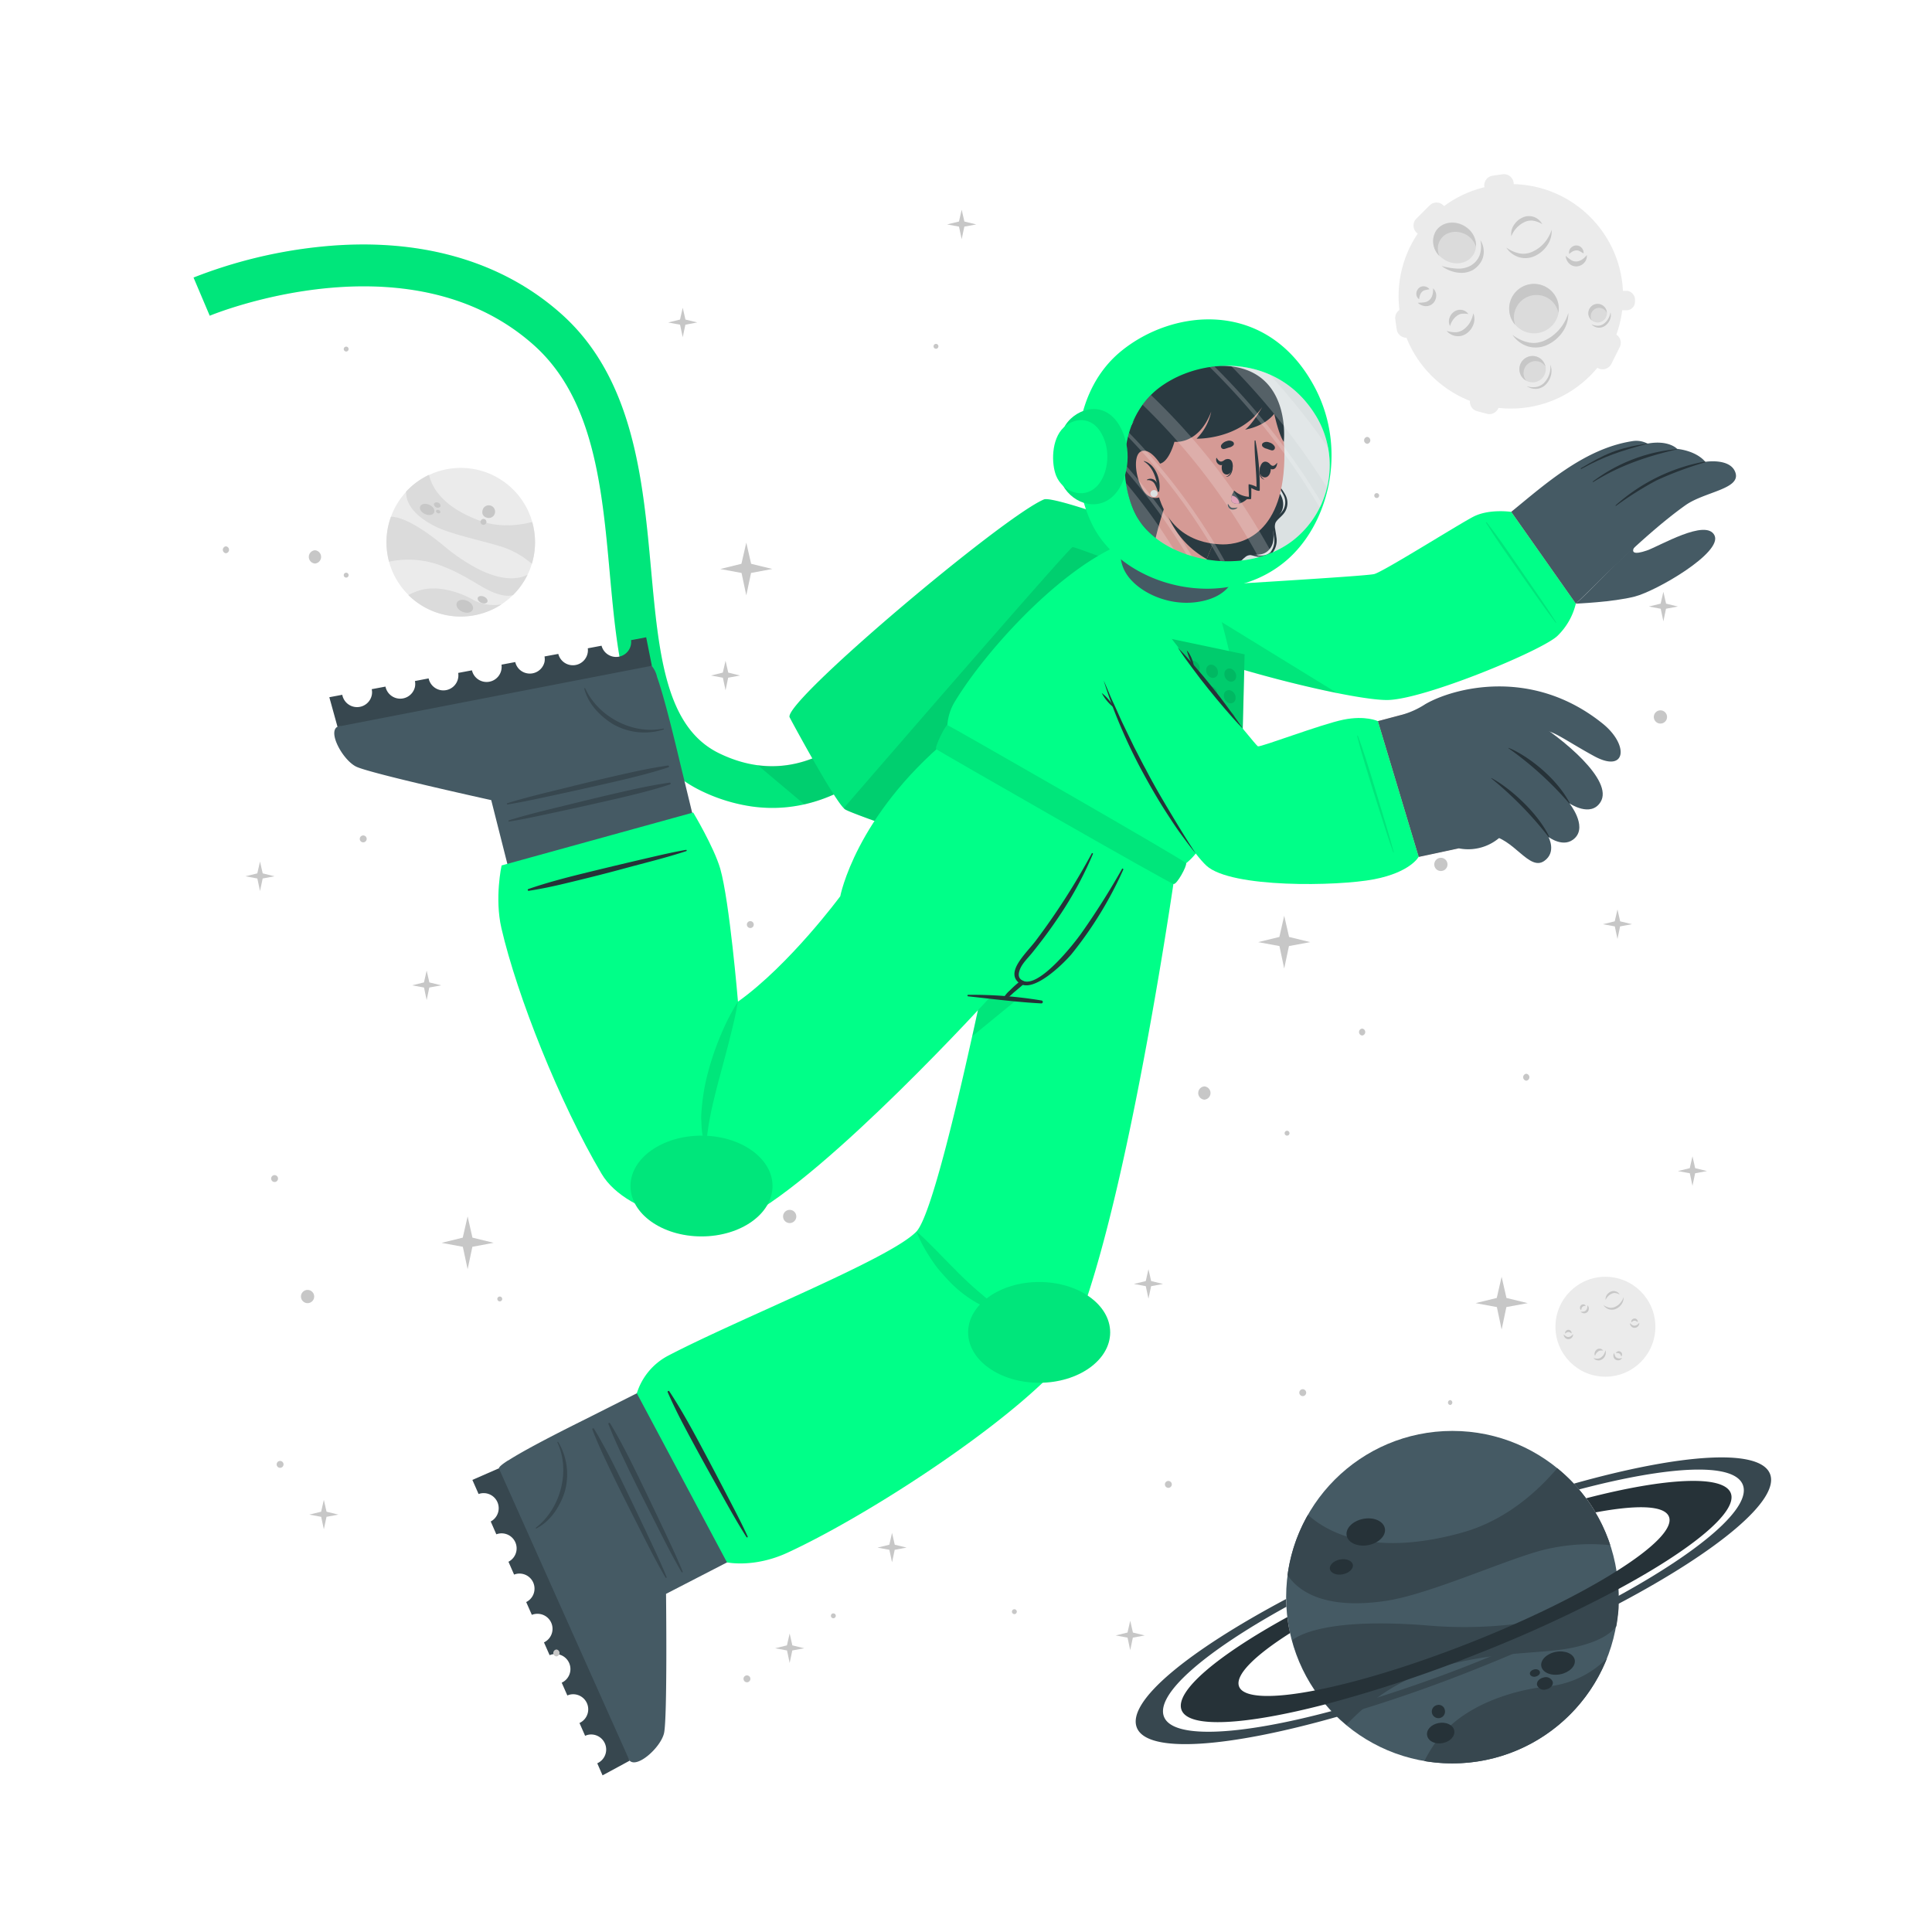 <svg class="animated" id="freepik_stories-astronaut" xmlns="http://www.w3.org/2000/svg" viewBox="0 0 500 500" version="1.1" xmlns:xlink="http://www.w3.org/1999/xlink" xmlns:svgjs="http://svgjs.com/svgjs"><style>svg#freepik_stories-astronaut:not(.animated) .animable {opacity: 0;}svg#freepik_stories-astronaut.animated #freepik--background-complete--inject-256 {animation: 3s Infinite  linear wind;animation-delay: 0s;}svg#freepik_stories-astronaut.animated #freepik--Moon--inject-256 {animation: 1.5s Infinite  linear wind;animation-delay: 0s;}svg#freepik_stories-astronaut.animated #freepik--Planet--inject-256 {animation: 1.5s Infinite  linear wind;animation-delay: 0s;}svg#freepik_stories-astronaut.animated #freepik--Character--inject-256 {animation: 3s Infinite  linear floating;animation-delay: 0s;}svg#freepik_stories-astronaut.animated #freepik--Stars--inject-256 {animation: 3s Infinite  linear wind;animation-delay: 0s;}            @keyframes wind {                0% {                    transform: rotate( 0deg );                }                25% {                    transform: rotate( 1deg );                }                75% {                    transform: rotate( -1deg );                }            }                    @keyframes floating {                0% {                    opacity: 1;                    transform: translateY(0px);                }                50% {                    transform: translateY(-10px);                }                100% {                    opacity: 1;                    transform: translateY(0px);                }            }        </style><g id="freepik--background-complete--inject-256" class="animable" style="transform-origin: 261.359px 235.839px;"><g id="el7jqjldzs6z"><circle cx="119.24" cy="140.32" r="19.23" style="fill: rgb(235, 235, 235); transform-origin: 119.24px 140.32px; transform: rotate(-21.46deg);" class="animable"></circle></g><path d="M137.64,145.92a22.4,22.4,0,0,0-6-3.75c-3.81-1.68-14.18-3.51-19-5.94-6.75-3.4-7.59-7.07-7.55-9a19.38,19.38,0,0,1,5.93-4.35c.48,2,2.29,8,13.5,12,5.79,2,11.33.68,13.21.22A19.13,19.13,0,0,1,137.64,145.92Z" style="fill: rgb(219, 219, 219); transform-origin: 121.778px 134.4px;" id="eletr2bi275o5" class="animable"></path><path d="M129.79,156.41A19.27,19.27,0,0,1,105.68,154a15.8,15.8,0,0,1,3.45-1.36c5.17-1.26,10.86,1.21,12.94,2.38A11.36,11.36,0,0,0,129.79,156.41Z" style="fill: rgb(219, 219, 219); transform-origin: 117.735px 155.928px;" id="eldbczhw8jl" class="animable"></path><path d="M136.5,148.8l-.24.47-.22.42c-.18.32-.36.62-.55.92s-.35.54-.53.8l-.21.29-.24.32-.24.32-.31.36-.3.36-.27.3c-.2.22-.41.43-.62.64h0c-1.2.37-2.8.21-5.15-.72-3.49-1.37-7.26-4.67-14-7.09a24,24,0,0,0-12.93-.83h0a19.17,19.17,0,0,1,.5-11.63c1.23,0,5.18.52,13.61,7.48a49.9,49.9,0,0,0,8.49,5.81c7.2,3.77,11.36,2.65,13.1,1.78h.13Z" style="fill: rgb(219, 219, 219); transform-origin: 118.269px 143.957px;" id="elcwv46u0ngb4" class="animable"></path><path d="M118.22,156c.34-.78,1.54-1,2.68-.52s1.79,1.54,1.44,2.32-1.54,1-2.68.52S117.88,156.83,118.22,156Z" style="fill: rgb(199, 199, 199); transform-origin: 120.282px 156.9px;" id="elhqhulqqnyn" class="animable"></path><path d="M123.66,154.67c.2-.44.91-.55,1.59-.26s1.08.9.89,1.34-.9.56-1.59.26S123.47,155.11,123.66,154.67Z" style="fill: rgb(199, 199, 199); transform-origin: 124.9px 155.212px;" id="elnc382ziy1q" class="animable"></path><path d="M108.75,131.05c.29-.67,1.33-.86,2.33-.42s1.57,1.33,1.28,2-1.34.86-2.34.42S108.45,131.72,108.75,131.05Z" style="fill: rgb(199, 199, 199); transform-origin: 110.553px 131.84px;" id="ele72t7ftvjzt" class="animable"></path><path d="M112.29,130.39a.84.84,0,0,1,1.13-.28.85.85,0,0,1,.57,1,1,1,0,0,1-1.7-.74Z" style="fill: rgb(199, 199, 199); transform-origin: 113.151px 130.697px;" id="el3ca8e2cm7de" class="animable"></path><path d="M112.86,132.17a.53.53,0,0,1,.71-.15c.3.13.47.41.37.62s-.41.28-.71.15S112.77,132.39,112.86,132.17Z" style="fill: rgb(199, 199, 199); transform-origin: 113.402px 132.399px;" id="el4mejwird9v" class="animable"></path><path d="M124.86,132.22a1.64,1.64,0,1,1,1,1.71A1.42,1.42,0,0,1,124.86,132.22Z" style="fill: rgb(199, 199, 199); transform-origin: 126.473px 132.415px;" id="elrsf4by00sqh" class="animable"></path><path d="M124.4,134.84a.76.76,0,1,1,.42.92A.73.73,0,0,1,124.4,134.84Z" style="fill: rgb(199, 199, 199); transform-origin: 125.123px 135.064px;" id="el7pj4e2ik4pw" class="animable"></path><circle cx="415.48" cy="343.36" r="12.93" style="fill: rgb(235, 235, 235); transform-origin: 415.48px 343.36px;" id="el82ojrvmn7wl" class="animable"></circle><path d="M420.19,335.69a2.92,2.92,0,0,1-.48,1.75,3.45,3.45,0,0,1-1.41,1.24,2.56,2.56,0,0,1-1.9.17,2.7,2.7,0,0,1-1.44-1.12,3.71,3.71,0,0,0,1.55.69,2.33,2.33,0,0,0,.79,0,2.68,2.68,0,0,0,.76-.24l.36-.2c.11-.08.23-.15.33-.23a3.24,3.24,0,0,0,.6-.57A4.54,4.54,0,0,0,420.19,335.69Z" style="fill: rgb(199, 199, 199); transform-origin: 417.577px 337.324px;" id="eleanqdhuptfe" class="animable"></path><path d="M415.54,336.43a1.84,1.84,0,0,1,.27-1.24,2.23,2.23,0,0,1,1-.88,1.76,1.76,0,0,1,1.35-.1,1.7,1.7,0,0,1,1,.83,2.8,2.8,0,0,0-1.08-.4,1.69,1.69,0,0,0-1,.18A3.06,3.06,0,0,0,415.54,336.43Z" style="fill: rgb(199, 199, 199); transform-origin: 417.341px 335.275px;" id="el2mpuih7edo7" class="animable"></path><path d="M415.48,349.44a1.79,1.79,0,0,1,0,1.23,2.13,2.13,0,0,1-.75,1.05,1.71,1.71,0,0,1-2.35-.25,3.35,3.35,0,0,0,1.1.15,1.62,1.62,0,0,0,.91-.35,2.67,2.67,0,0,0,.69-.77A3.41,3.41,0,0,0,415.48,349.44Z" style="fill: rgb(199, 199, 199); transform-origin: 413.984px 350.758px;" id="elucnr3ibdkmj" class="animable"></path><path d="M412.8,350.91a1.14,1.14,0,0,1-.09-.87,1.49,1.49,0,0,1,.52-.76,1.2,1.2,0,0,1,.93-.23,1.1,1.1,0,0,1,.73.48,2.46,2.46,0,0,0-.75,0,1.18,1.18,0,0,0-.56.24A2.18,2.18,0,0,0,412.8,350.91Z" style="fill: rgb(199, 199, 199); transform-origin: 413.776px 349.972px;" id="elfybg1clxyp5" class="animable"></path><path d="M410.82,337.8a1.15,1.15,0,0,1,.37.83,1.3,1.3,0,0,1-.37.92,1.15,1.15,0,0,1-.95.32,1.35,1.35,0,0,1-.81-.39,3.94,3.94,0,0,0,.8-.05,1.06,1.06,0,0,0,.56-.28,1.37,1.37,0,0,0,.33-.56A2.45,2.45,0,0,0,410.82,337.8Z" style="fill: rgb(199, 199, 199); transform-origin: 410.125px 338.84px;" id="elcohy9vkx2au" class="animable"></path><path d="M409.22,339.06a.74.74,0,0,1-.33-.57.91.91,0,0,1,.26-.68.82.82,0,0,1,.71-.23.81.81,0,0,1,.55.34,4.08,4.08,0,0,0-.54.1.76.76,0,0,0-.32.19,1.13,1.13,0,0,0-.22.32A2.13,2.13,0,0,0,409.22,339.06Z" style="fill: rgb(199, 199, 199); transform-origin: 409.65px 338.315px;" id="el4xg8sifq755" class="animable"></path><path d="M419.81,351.44a1.14,1.14,0,0,1-.72.56,1.26,1.26,0,0,1-1-.14,1.14,1.14,0,0,1-.54-.83,1.36,1.36,0,0,1,.18-.89,3.66,3.66,0,0,0,.25.77,1,1,0,0,0,.4.47,1.32,1.32,0,0,0,.63.18A2.6,2.6,0,0,0,419.81,351.44Z" style="fill: rgb(199, 199, 199); transform-origin: 418.673px 351.093px;" id="elabssiaeswk" class="animable"></path><path d="M418.2,350.19a.75.75,0,0,1,.47-.45.87.87,0,0,1,.72.08.82.82,0,0,1,.4.63.9.9,0,0,1-.19.62,4.78,4.78,0,0,0-.24-.5.63.63,0,0,0-.25-.26.91.91,0,0,0-.37-.13A1.65,1.65,0,0,0,418.2,350.19Z" style="fill: rgb(199, 199, 199); transform-origin: 418.996px 350.383px;" id="elh3zdm4xwwq" class="animable"></path><path d="M424.24,342.34a1.16,1.16,0,0,1-.28.86,1.27,1.27,0,0,1-.88.44,1.13,1.13,0,0,1-.92-.39,1.29,1.29,0,0,1-.35-.83,3.82,3.82,0,0,0,.63.5,1.09,1.09,0,0,0,.6.16,1.31,1.31,0,0,0,.62-.21A2.35,2.35,0,0,0,424.24,342.34Z" style="fill: rgb(199, 199, 199); transform-origin: 423.027px 342.991px;" id="eloefm5k8dmeq" class="animable"></path><path d="M422.2,342.21a.75.75,0,0,1,.14-.64.93.93,0,0,1,.65-.34.8.8,0,0,1,.68.3.88.88,0,0,1,.19.62,3.83,3.83,0,0,0-.48-.28.74.74,0,0,0-.36-.08,1.13,1.13,0,0,0-.38.1A2.38,2.38,0,0,0,422.2,342.21Z" style="fill: rgb(199, 199, 199); transform-origin: 423.021px 341.719px;" id="elvvfk2rirt1g" class="animable"></path><path d="M407.1,345.26a1.13,1.13,0,0,1-.27.87,1.27,1.27,0,0,1-.88.44,1.16,1.16,0,0,1-.93-.39,1.4,1.4,0,0,1-.35-.83,4.33,4.33,0,0,0,.64.5,1.07,1.07,0,0,0,.6.16,1.35,1.35,0,0,0,.62-.21A2,2,0,0,0,407.1,345.26Z" style="fill: rgb(199, 199, 199); transform-origin: 405.889px 345.916px;" id="el2172fzonen7h" class="animable"></path><path d="M405.07,345.14a.75.75,0,0,1,.14-.64.89.89,0,0,1,.64-.34.79.79,0,0,1,.68.3.85.85,0,0,1,.2.62,3.83,3.83,0,0,0-.48-.28.66.66,0,0,0-.36-.08,1.13,1.13,0,0,0-.38.1A2.38,2.38,0,0,0,405.07,345.14Z" style="fill: rgb(199, 199, 199); transform-origin: 405.891px 344.649px;" id="elpz1s95r9qp9" class="animable"></path></g><g id="freepik--Moon--inject-256" class="animable" style="transform-origin: 391.45px 76.125px;"><path d="M370.11,60.15l3.44-3.43a2.52,2.52,0,0,0,0-3.56h0a2.5,2.5,0,0,0-3.56,0l-3.44,3.43a2.52,2.52,0,0,0,0,3.56h0A2.52,2.52,0,0,0,370.11,60.15Z" style="fill: rgb(235, 235, 235); transform-origin: 370.05px 56.651px;" id="el62or6o79g9s" class="animable"></path><path d="M417,94.19l2.18-4.34a2.5,2.5,0,0,0-1.12-3.38h0a2.51,2.51,0,0,0-3.38,1.12l-2.18,4.34a2.53,2.53,0,0,0,1.12,3.38h0A2.52,2.52,0,0,0,417,94.19Z" style="fill: rgb(235, 235, 235); transform-origin: 415.845px 90.888px;" id="elkmjee2ujv1k" class="animable"></path><path d="M387,50.45l2.58-.36a2.52,2.52,0,0,0,2.14-2.85h0a2.52,2.52,0,0,0-2.85-2.14l-2.58.37a2.52,2.52,0,0,0-2.14,2.85h0A2.51,2.51,0,0,0,387,50.45Z" style="fill: rgb(235, 235, 235); transform-origin: 387.935px 47.776px;" id="el7oaeyzch2oj" class="animable"></path><path d="M366.46,84.53l-.37-2.59a2.52,2.52,0,0,0-2.85-2.13h0a2.52,2.52,0,0,0-2.14,2.85l.37,2.58a2.53,2.53,0,0,0,2.85,2.14h0A2.52,2.52,0,0,0,366.46,84.53Z" style="fill: rgb(235, 235, 235); transform-origin: 363.78px 83.594px;" id="eldd7bs9ir1w8" class="animable"></path><g id="el9cpa78ikus"><rect x="415.49" y="75.26" width="7.64" height="5.03" rx="2.16" style="fill: rgb(235, 235, 235); transform-origin: 419.31px 77.775px; transform: rotate(90deg);" class="animable"></rect></g><path d="M382.28,106.41l2.52.68a2.52,2.52,0,0,0,3.08-1.78h0a2.52,2.52,0,0,0-1.78-3.09l-2.52-.67a2.51,2.51,0,0,0-3.08,1.78h0A2.51,2.51,0,0,0,382.28,106.41Z" style="fill: rgb(235, 235, 235); transform-origin: 384.19px 104.319px;" id="el95iebt3mqtr" class="animable"></path><circle cx="391" cy="76.69" r="29.05" style="fill: rgb(235, 235, 235); transform-origin: 391px 76.69px;" id="el02lwm5gxd14" class="animable"></circle><path d="M401.57,59.46a6.51,6.51,0,0,1-1.08,3.94,7.8,7.8,0,0,1-3.15,2.79,5.76,5.76,0,0,1-4.27.36,6,6,0,0,1-3.25-2.49,8.71,8.71,0,0,0,3.49,1.53,5.07,5.07,0,0,0,1.78,0,5.38,5.38,0,0,0,1.69-.54,9.1,9.1,0,0,0,.81-.44c.26-.17.52-.33.76-.52a8.54,8.54,0,0,0,1.35-1.27A9.92,9.92,0,0,0,401.57,59.46Z" style="fill: rgb(199, 199, 199); transform-origin: 395.699px 63.131px;" id="el7csky5rvh5o" class="animable"></path><path d="M391.13,61.13a4.13,4.13,0,0,1,.6-2.78,5.18,5.18,0,0,1,2.19-2,3.9,3.9,0,0,1,3-.22A3.84,3.84,0,0,1,399.12,58a6.52,6.52,0,0,0-2.41-.89,3.94,3.94,0,0,0-2.24.4A6.81,6.81,0,0,0,391.13,61.13Z" style="fill: rgb(199, 199, 199); transform-origin: 395.105px 58.529px;" id="el93nmmvplg2f" class="animable"></path><path d="M381.29,81.08a3.94,3.94,0,0,1,.07,2.77,4.82,4.82,0,0,1-1.68,2.35,3.78,3.78,0,0,1-2.86.77,3.84,3.84,0,0,1-2.43-1.34,7,7,0,0,0,2.48.35,3.69,3.69,0,0,0,2-.79,6,6,0,0,0,1.55-1.73A7.44,7.44,0,0,0,381.29,81.08Z" style="fill: rgb(199, 199, 199); transform-origin: 377.984px 84.043px;" id="elgeyaeua7sod" class="animable"></path><path d="M375.27,84.38a2.57,2.57,0,0,1-.19-1.95,3.19,3.19,0,0,1,1.16-1.7,2.65,2.65,0,0,1,2.08-.52A2.44,2.44,0,0,1,380,81.28a5.58,5.58,0,0,0-1.7-.08,2.69,2.69,0,0,0-1.26.54A4.94,4.94,0,0,0,375.27,84.38Z" style="fill: rgb(199, 199, 199); transform-origin: 377.485px 82.276px;" id="elhaeq967yqpe" class="animable"></path><path d="M370.87,74.62a2.57,2.57,0,0,1,.83,1.86,2.85,2.85,0,0,1-.82,2,2.52,2.52,0,0,1-2.13.73,3.06,3.06,0,0,1-1.83-.87,10,10,0,0,0,1.81-.12,2.33,2.33,0,0,0,1.25-.63,2.88,2.88,0,0,0,.73-1.26A5.13,5.13,0,0,0,370.87,74.62Z" style="fill: rgb(199, 199, 199); transform-origin: 369.31px 76.926px;" id="elr6hxuz9oyi" class="animable"></path><path d="M367.27,77.44a1.68,1.68,0,0,1-.72-1.29,2,2,0,0,1,.58-1.52,1.77,1.77,0,0,1,1.58-.51,1.88,1.88,0,0,1,1.25.75,10.76,10.76,0,0,0-1.23.24,1.6,1.6,0,0,0-.7.41,2.28,2.28,0,0,0-.49.73A4.57,4.57,0,0,0,367.27,77.44Z" style="fill: rgb(199, 199, 199); transform-origin: 368.253px 75.766px;" id="elq4fc8zciahe" class="animable"></path><path d="M410.67,66a2.6,2.6,0,0,1-.62,1.94,2.84,2.84,0,0,1-2,1,2.57,2.57,0,0,1-2.07-.87,3,3,0,0,1-.78-1.87,9,9,0,0,0,1.43,1.11,2.23,2.23,0,0,0,1.34.36,3,3,0,0,0,1.39-.45A5.56,5.56,0,0,0,410.67,66Z" style="fill: rgb(199, 199, 199); transform-origin: 407.941px 67.472px;" id="elrss2tdugazr" class="animable"></path><path d="M406.11,65.73a1.66,1.66,0,0,1,.31-1.44,2,2,0,0,1,1.44-.76,1.82,1.82,0,0,1,1.53.68,1.88,1.88,0,0,1,.43,1.39,9.72,9.72,0,0,0-1.08-.63,1.49,1.49,0,0,0-.8-.17,2.38,2.38,0,0,0-.85.22A4.64,4.64,0,0,0,406.11,65.73Z" style="fill: rgb(199, 199, 199); transform-origin: 407.944px 64.628px;" id="elqky5y837p4" class="animable"></path><g id="el3q54r9c7nos"><ellipse cx="397.01" cy="79.87" rx="6.44" ry="6.4" style="fill: rgb(219, 219, 219); transform-origin: 397.01px 79.87px; transform: rotate(-65.97deg);" class="animable"></ellipse></g><path d="M400,76.84a5.81,5.81,0,0,1,3.31,4.1,6.41,6.41,0,1,0-11.2,3.11,5.78,5.78,0,0,1,.2-4.24A5.84,5.84,0,0,1,400,76.84Z" style="fill: rgb(199, 199, 199); transform-origin: 396.987px 78.765px;" id="els5ah8rc7c4" class="animable"></path><path d="M405.88,81a8.26,8.26,0,0,1-1.41,4.8,9.87,9.87,0,0,1-3.87,3.38,7.16,7.16,0,0,1-5.18.47,7.62,7.62,0,0,1-4-3,10.25,10.25,0,0,0,4.28,2,10.54,10.54,0,0,0,1.13.11,5.87,5.87,0,0,0,1.11-.09A7.1,7.1,0,0,0,400,88c.34-.17.69-.36,1-.55s.65-.42.94-.67a10.52,10.52,0,0,0,1.67-1.6A11.59,11.59,0,0,0,405.88,81Z" style="fill: rgb(199, 199, 199); transform-origin: 398.651px 85.466px;" id="el8spe4eej1st" class="animable"></path><path d="M412.91,83.39a2.4,2.4,0,1,0-1.78-2.87A2.39,2.39,0,0,0,412.91,83.39Z" style="fill: rgb(219, 219, 219); transform-origin: 413.468px 81.056px;" id="el89f2ayjs8" class="animable"></path><path d="M414.34,79.73A2.18,2.18,0,0,1,415.85,81,2.43,2.43,0,0,0,414,78.71a2.4,2.4,0,0,0-2.87,1.81,2.37,2.37,0,0,0,.84,2.41,2.12,2.12,0,0,1-.23-1.57A2.17,2.17,0,0,1,414.34,79.73Z" style="fill: rgb(199, 199, 199); transform-origin: 413.458px 80.79px;" id="elg6xedi4a17" class="animable"></path><path d="M416.78,80.82a2.9,2.9,0,0,1-.12,1.88,3.54,3.54,0,0,1-1.18,1.55,2.64,2.64,0,0,1-1.91.54,2.74,2.74,0,0,1-1.69-.86,4.09,4.09,0,0,0,1.71.37,2.65,2.65,0,0,0,1.51-.55A4.36,4.36,0,0,0,416.78,80.82Z" style="fill: rgb(199, 199, 199); transform-origin: 414.381px 82.813px;" id="el87r8ltz023d" class="animable"></path><path d="M396.44,98.94a3.41,3.41,0,1,0-3.21-3.59A3.41,3.41,0,0,0,396.44,98.94Z" style="fill: rgb(219, 219, 219); transform-origin: 396.635px 95.536px;" id="eladykffl8ddg" class="animable"></path><path d="M397.54,93.46a3.07,3.07,0,0,1,2.41,1.4A3.4,3.4,0,1,0,395,98.53a3.1,3.1,0,0,1,2.54-5.07Z" style="fill: rgb(199, 199, 199); transform-origin: 396.584px 95.335px;" id="elze8tpfq59jc" class="animable"></path><path d="M401.22,94.38a4.48,4.48,0,0,1,.19,2.64,5.13,5.13,0,0,1-1.27,2.4,3.72,3.72,0,0,1-2.46,1.21,4.06,4.06,0,0,1-2.56-.69,5.23,5.23,0,0,0,2.5.2A3.76,3.76,0,0,0,399.68,99a5.84,5.84,0,0,0,1.26-2.1A6.18,6.18,0,0,0,401.22,94.38Z" style="fill: rgb(199, 199, 199); transform-origin: 398.323px 97.51px;" id="elnahh217l35" class="animable"></path><path d="M381.24,66c-1.53,2.35-4.93,2.85-7.58,1.11s-3.57-5.05-2-7.4,4.93-2.84,7.59-1.11S382.78,63.69,381.24,66Z" style="fill: rgb(219, 219, 219); transform-origin: 376.446px 62.857px;" id="elkpposhbvov" class="animable"></path><path d="M372.8,62a4.43,4.43,0,0,0-.25,4.28,5.25,5.25,0,0,1-.92-6.49c1.53-2.35,4.93-2.85,7.59-1.11A5.83,5.83,0,0,1,382,63.9a5.53,5.53,0,0,0-2.29-3C377.28,59.37,374.19,59.82,372.8,62Z" style="fill: rgb(199, 199, 199); transform-origin: 376.453px 61.961px;" id="elt8py6pr3kac" class="animable"></path><path d="M383.12,62.16a5.49,5.49,0,0,1,.75,4.14,5.12,5.12,0,0,1-.95,2,6.39,6.39,0,0,1-1.66,1.53,6.23,6.23,0,0,1-2.15.73,7.29,7.29,0,0,1-2.19-.06,9.09,9.09,0,0,1-3.84-1.67,17.88,17.88,0,0,0,3.95.68,6.51,6.51,0,0,0,3.58-.77A5.47,5.47,0,0,0,382,67.59a5,5,0,0,0,.94-1.57A7.25,7.25,0,0,0,383.12,62.16Z" style="fill: rgb(199, 199, 199); transform-origin: 378.538px 66.388px;" id="elnn5fqql8l2n" class="animable"></path></g><g id="freepik--Planet--inject-256" class="animable" style="transform-origin: 376.139px 413.34px;"><g id="elhdnpkcb7bte"><circle cx="375.87" cy="413.34" r="43.02" style="fill: rgb(69, 90, 100); transform-origin: 375.87px 413.34px; transform: rotate(-74.995deg);" class="animable"></circle></g><path d="M416.74,399.89a50.6,50.6,0,0,0-15.8.88c-9.14,1.83-30.47,11.81-42.37,13.55-16.73,2.46-23-3.17-25.36-6.69a43,43,0,0,1,5.28-15.58c3.38,2.95,14.49,11.72,40.09,4.53,13.2-3.72,21.59-13.34,24.44-16.6A42.76,42.76,0,0,1,416.74,399.89Z" style="fill: rgb(55, 71, 79); transform-origin: 374.975px 397.452px;" id="elqlfakxn31pb" class="animable"></path><path d="M415.87,429.18a43.05,43.05,0,0,1-47.24,26.58,34.45,34.45,0,0,1,4.55-6.94c7.84-9,21.44-11.76,26.75-12.3A25.27,25.27,0,0,0,415.87,429.18Z" style="fill: rgb(55, 71, 79); transform-origin: 392.25px 442.775px;" id="el4ponm3dw438" class="animable"></path><path d="M418.36,406.64c.07.39.12.77.17,1.16s.09.71.13,1.06c.08.8.15,1.6.18,2.39s.06,1.44.06,2.14c0,.27,0,.53,0,.8s0,.6,0,.89,0,.6,0,.9-.05.7-.08,1.06-.06.7-.1,1-.08.6-.11.9c-.09.66-.19,1.3-.31,1.95h0c-1.72,2.21-4.86,4-10.34,5.31-8.16,2-19.29.8-34.76,5.06a53.84,53.84,0,0,0-24.73,15.11h0a42.85,42.85,0,0,1-14.05-21.9c2.19-1.67,10.15-5.73,34.51-3.84a112.29,112.29,0,0,0,23-.3c18-2.36,24.21-9.77,26.27-13.61h0A1.82,1.82,0,0,1,418.36,406.64Z" style="fill: rgb(55, 71, 79); transform-origin: 376.66px 426.505px;" id="el17wpp552cr4" class="animable"></path><path d="M358.4,395.52c.37,1.88-1.55,3.83-4.28,4.35s-5.23-.56-5.6-2.44,1.56-3.82,4.28-4.35S358,393.65,358.4,395.52Z" style="fill: rgb(38, 50, 56); transform-origin: 353.46px 396.474px;" id="elz5oo1wpbfo" class="animable"></path><path d="M350.11,404.94c.2,1.06-1,2.17-2.6,2.49s-3.13-.28-3.33-1.34.95-2.17,2.59-2.49S349.9,403.89,350.11,404.94Z" style="fill: rgb(38, 50, 56); transform-origin: 347.145px 405.515px;" id="eljj8lu6ofdla" class="animable"></path><path d="M407.54,429.57c.31,1.6-1.38,3.27-3.76,3.74s-4.58-.47-4.89-2.07,1.37-3.28,3.76-3.74S407.23,428,407.54,429.57Z" style="fill: rgb(38, 50, 56); transform-origin: 403.215px 430.408px;" id="ell1cb09h3hpk" class="animable"></path><path d="M401.85,435.28c.17.85-.61,1.72-1.74,1.94a1.87,1.87,0,0,1-2.33-1.15c-.17-.85.61-1.72,1.74-1.94A1.87,1.87,0,0,1,401.85,435.28Z" style="fill: rgb(38, 50, 56); transform-origin: 399.815px 435.675px;" id="elpzxv7ztyxgb" class="animable"></path><path d="M398.54,432.72c.1.51-.4,1-1.12,1.18s-1.38-.17-1.48-.68.4-1,1.12-1.18S398.44,432.21,398.54,432.72Z" style="fill: rgb(38, 50, 56); transform-origin: 397.24px 432.97px;" id="elniqfein1s6g" class="animable"></path><path d="M376.35,447.84c.28,1.44-1,2.9-3,3.27s-3.68-.5-4-1.93,1-2.89,2.95-3.26S376.08,446.41,376.35,447.84Z" style="fill: rgb(38, 50, 56); transform-origin: 372.845px 448.515px;" id="elx3n3nbgtnf" class="animable"></path><path d="M373.89,442.43a1.71,1.71,0,1,1-1.95-1.16A1.6,1.6,0,0,1,373.89,442.43Z" style="fill: rgb(38, 50, 56); transform-origin: 372.261px 442.94px;" id="elazebd5z3yw" class="animable"></path><path d="M418.84,411.25a346.49,346.49,0,0,1-36.64,16.83,342.87,342.87,0,0,1-39.21,13c-20.61,5.36-35.3,6.29-37.19,1.5s9.19-14.09,27.36-24.08c.12,1,.28,2,.47,3l.24,1.14c-9.22,5.86-14.34,10.93-13.19,13.85s8.58,3.14,19.59,1c10.78-2.08,25-6.36,40.23-12.37s28.57-12.64,37.86-18.51c9.46-5.95,14.73-11.13,13.56-14.09s-8.33-3.11-19-1.11a39.26,39.26,0,0,0-2.42-3.66c20.51-5.31,35.53-6.12,37.42-1.34S438.08,400.88,418.84,411.25Z" style="fill: rgb(38, 50, 56); transform-origin: 376.855px 414.472px;" id="elwnm0vvloews" class="animable"></path><path d="M418.86,415.07a383.2,383.2,0,0,1-35.81,16.44h0A380.06,380.06,0,0,1,346,444.31c-28.14,8-49.06,9.59-51.78,2.82s13.19-19.8,38.63-33.31c0,.66,0,1.33.08,2-21.11,11.64-34,22.68-31.68,28.49s19.63,4.87,43.31-1.47A359.42,359.42,0,0,0,418.89,413c21.4-11.74,34.49-22.91,32.14-28.76s-19.17-4.89-42.38,1.23c-.43-.51-.88-1-1.34-1.5,27.63-7.77,48.08-9.23,50.76-2.54S444.64,401.45,418.86,415.07Z" style="fill: rgb(55, 71, 79); transform-origin: 376.139px 414.278px;" id="elt7d8anw8q7k" class="animable"></path></g><g id="freepik--Character--inject-256" class="animable" style="transform-origin: 249.682px 261.365px;"><path d="M194.2,208.66a44.5,44.5,0,0,1-12.75-4c-19.36-9.4-21.44-32.18-23.64-56.3-2-22.22-4.13-45.19-19.67-59.06-32.35-28.84-83.35-7.81-83.86-7.59l-4.19-9.88a124.34,124.34,0,0,1,33.06-8c25-2.52,46.52,3.5,62.12,17.42,18.71,16.68,21.11,42.93,23.22,66.09,2,21.93,3.73,40.87,17.64,47.62,29.16,14.15,48.44-21.19,49.24-22.7l9.48,5a77.22,77.22,0,0,1-16.57,20.32C217.57,206.71,206,210.43,194.2,208.66Z" style="fill: rgb(0, 255, 136); transform-origin: 147.47px 136.179px;" id="ell7ujvlt2gze" class="animable"></path><g id="ely91yq2seu2o"><path d="M194.2,208.66a44.5,44.5,0,0,1-12.75-4c-19.36-9.4-21.44-32.18-23.64-56.3-2-22.22-4.13-45.19-19.67-59.06-32.35-28.84-83.35-7.81-83.86-7.59l-4.19-9.88a124.34,124.34,0,0,1,33.06-8c25-2.52,46.52,3.5,62.12,17.42,18.71,16.68,21.11,42.93,23.22,66.09,2,21.93,3.73,40.87,17.64,47.62,29.16,14.15,48.44-21.19,49.24-22.7l9.48,5a77.22,77.22,0,0,1-16.57,20.32C217.57,206.71,206,210.43,194.2,208.66Z" style="opacity: 0.1; transform-origin: 147.47px 136.179px;" class="animable"></path></g><g id="eljiixaeknw9f"><path d="M244.85,177.29a77.09,77.09,0,0,1-16.57,20.31c-6.44,5.48-13.2,9-20.13,10.56L196.08,198c23.52,3.15,38.58-24.45,39.3-25.77Z" style="opacity: 0.1; transform-origin: 220.465px 190.195px;" class="animable"></path></g><path d="M278.67,229.5c-.95.56-57.57-18.31-60-20.06a1.59,1.59,0,0,1-.31-.29c-2.77-2.73-13.24-22-14-23.51-1.84-3.85,55.21-51.93,65.82-56.39,2.66-1.12,37.51,11.34,42.73,16.4,2.24,2.17,6.45,10.95,6.22,12.15h0C318.76,159.52,279.63,228.94,278.67,229.5Z" style="fill: rgb(0, 255, 136); transform-origin: 261.728px 179.346px;" id="elbrfcyuzkuas" class="animable"></path><g id="elp7su1hods2"><path d="M278.67,229.5c-.95.56-57.57-18.31-60-20.06a1.59,1.59,0,0,1-.31-.29c-2.77-2.73-13.24-22-14-23.51-1.84-3.85,55.21-51.93,65.82-56.39,2.66-1.12,37.51,11.34,42.73,16.4,2.24,2.17,6.45,10.95,6.22,12.15h0C318.76,159.52,279.63,228.94,278.67,229.5Z" style="opacity: 0.1; transform-origin: 261.728px 179.346px;" class="animable"></path></g><g id="elq01yq5d3dtn"><path d="M278.67,229.5c-.95.56-57.57-18.31-60-20.06a1.59,1.59,0,0,1-.31-.29c10.24-11.85,58.36-67.42,59.22-67.56s33.84,12.65,41.56,16.22C318.76,159.52,279.63,228.94,278.67,229.5Z" style="opacity: 0.1; transform-origin: 268.75px 185.551px;" class="animable"></path></g><path d="M196.48,344.63l-45.12,22.73c-8.64,4.29-16.14,8.22-19.83,10.61a.09.09,0,0,0-.06,0c-1.4.9-2.24,1.57-2.36,2l0,.08c-.46,3.44,31.87,73.53,33.82,75.59s8-3.33,8.91-7.05.53-36.1.53-36.1l44.85-23.13Z" style="fill: rgb(69, 90, 100); transform-origin: 173.163px 400.363px;" id="el7hjamxw4dxb" class="animable"></path><path d="M122.25,383l1.61,3.65a3.8,3.8,0,0,1,1.31-.23,3.9,3.9,0,0,1,1.83,7.34l1.45,3.32a3.82,3.82,0,0,1,1.36-.25,3.89,3.89,0,0,1,1.78,7.35l1.46,3.33a3.55,3.55,0,0,1,1.39-.27,3.89,3.89,0,0,1,3.89,3.89,3.85,3.85,0,0,1-2.15,3.48l1.46,3.31a4.06,4.06,0,0,1,1.45-.27,3.89,3.89,0,0,1,1.69,7.4l1.46,3.31a3.84,3.84,0,0,1,1.48-.3,3.89,3.89,0,0,1,1.65,7.42l1.46,3.31a3.58,3.58,0,0,1,1.52-.32,3.9,3.9,0,0,1,1.62,7.44l1.46,3.32a3.64,3.64,0,0,1,1.57-.35,3.9,3.9,0,0,1,1.57,7.46l1.37,3.12,7-3.79L129.11,380Z" style="fill: rgb(55, 71, 79); transform-origin: 142.595px 419.73px;" id="el1fyzvi44vhc" class="animable"></path><path d="M144.47,373.18a16.37,16.37,0,0,1,1.62,13.09c-1.18,3.56-3.52,7.36-7.28,9.3-.11.06-.22-.14-.12-.21,6.4-4.92,9-14.69,5.56-22.06A.13.13,0,0,1,144.47,373.18Z" style="fill: rgb(55, 71, 79); transform-origin: 142.716px 384.361px;" id="el9kjs4tydiz" class="animable"></path><path d="M153.72,369.74c2.88,4.77,5.37,9.78,7.8,14.79s4.78,9.94,7.13,14.93c1.34,2.86,2.68,5.73,3.86,8.66a.16.16,0,0,1-.29.14c-2.81-4.81-5.27-9.84-7.79-14.8s-5-9.85-7.34-14.83c-1.37-2.86-2.65-5.74-3.8-8.69A.24.24,0,0,1,153.72,369.74Z" style="fill: rgb(55, 71, 79); transform-origin: 162.903px 388.992px;" id="el92gqm41xo8" class="animable"></path><path d="M157.88,368.33c2.89,4.77,5.37,9.78,7.8,14.8s4.78,9.94,7.13,14.93c1.34,2.86,2.68,5.73,3.86,8.65a.16.16,0,0,1-.29.14c-2.81-4.81-5.27-9.84-7.79-14.8s-5-9.85-7.34-14.83c-1.36-2.86-2.65-5.74-3.8-8.69A.24.24,0,0,1,157.88,368.33Z" style="fill: rgb(55, 71, 79); transform-origin: 167.063px 387.582px;" id="el8nq8z50ltw2" class="animable"></path><path d="M164.81,360.58l23.33,43.76s7,1.51,15.68-2.51c19.21-8.87,51.37-29.51,67.45-45.36C287.89,340.08,304.2,225.2,304.2,225.2L265,202.58s-20.36,108.33-27.84,116.15c-6.75,7.06-45.89,22.51-64.34,32.17A16.53,16.53,0,0,0,164.81,360.58Z" style="fill: rgb(0, 255, 136); transform-origin: 234.505px 303.599px;" id="elecw7hthn4ep" class="animable"></path><path d="M173.21,360.06c3.07,4.66,5.75,9.56,8.38,14.48s5.16,9.74,7.7,14.64c1.46,2.8,2.91,5.62,4.21,8.49a.17.17,0,0,1-.29.16c-3-4.7-5.65-9.63-8.37-14.49s-5.35-9.65-7.92-14.53c-1.47-2.8-2.87-5.63-4.13-8.53A.24.24,0,0,1,173.21,360.06Z" style="fill: rgb(38, 50, 56); transform-origin: 183.142px 378.925px;" id="el6ky5n9r3kaf" class="animable"></path><g id="elbtjgnayz66j"><path d="M251.64,268.16l52.56-43L265,202.58S258.6,236.8,251.64,268.16Z" style="opacity: 0.1; transform-origin: 277.92px 235.37px;" class="animable"></path></g><g id="el3a670rcuj5g"><path d="M260.8,339.2a9.27,9.27,0,0,1-4.14-.38,19.56,19.56,0,0,1-3.85-1.64,31.21,31.21,0,0,1-6.57-5c-1-1-1.88-2-2.77-3s-1.7-2.13-2.45-3.26-1.46-2.29-2.11-3.47-1.23-2.43-1.72-3.71a39.39,39.39,0,0,1,3,2.76c.94.95,1.92,1.86,2.81,2.82s1.86,1.86,2.75,2.82l1.39,1.38c.46.46.89.95,1.37,1.38,1.85,1.82,3.74,3.56,5.72,5.19A23.49,23.49,0,0,0,260.8,339.2Z" style="opacity: 0.1; transform-origin: 248.995px 329.012px;" class="animable"></path></g><g id="elq6bpm9orqca"><ellipse cx="268.93" cy="344.82" rx="18.38" ry="13.04" style="fill: rgb(0, 255, 136); transform-origin: 268.93px 344.82px; transform: rotate(-64.61deg);" class="animable"></ellipse></g><g id="elo7qeu75k4ac"><ellipse cx="268.93" cy="344.82" rx="18.38" ry="13.04" style="opacity: 0.1; transform-origin: 268.93px 344.82px; transform: rotate(-64.61deg);" class="animable"></ellipse></g><path d="M187.77,245.91l-11.92-49.09c-2.23-9.39-4.35-17.59-5.84-21.72,0,0,0,0,0-.07a6.82,6.82,0,0,0-1.38-2.74s0,0-.07,0c-3.24-1.23-78.83,14.38-81.28,15.82s1.43,8.53,4.85,10.27,35,8.69,35,8.69L139.51,256Z" style="fill: rgb(69, 90, 100); transform-origin: 137.14px 214.111px;" id="eldhow08izkwe" class="animable"></path><path d="M167.23,164.93l-3.92.74a3.75,3.75,0,0,1-.06,1.33,3.9,3.9,0,0,1-7.57.11l-3.56.67a3.79,3.79,0,0,1-.07,1.38,3.89,3.89,0,0,1-7.56.07l-3.57.66a3.79,3.79,0,0,1,0,1.42,3.9,3.9,0,0,1-4.68,2.91,3.83,3.83,0,0,1-2.89-2.88l-3.56.67a4.08,4.08,0,0,1-.07,1.47,3.89,3.89,0,0,1-7.58,0l-3.56.67a3.89,3.89,0,0,1-4.72,4.42,3.91,3.91,0,0,1-2.93-3l-3.55.68a3.69,3.69,0,0,1,0,1.55,3.9,3.9,0,0,1-7.62-.11l-3.56.67a3.65,3.65,0,0,1,0,1.61,3.89,3.89,0,0,1-7.62-.16l-3.35.63,2.11,7.63,81.36-15.77Z" style="fill: rgb(55, 71, 79); transform-origin: 126.965px 176.5px;" id="el89a0ap1q7" class="animable"></path><path d="M171.74,188.79a16.37,16.37,0,0,1-13.12-1.39c-3.2-2-6.37-5.09-7.41-9.2,0-.11.19-.18.24-.06,3.34,7.34,12.27,12.06,20.22,10.41A.13.13,0,0,1,171.74,188.79Z" style="fill: rgb(55, 71, 79); transform-origin: 161.505px 183.822px;" id="el23drvfg2071" class="animable"></path><path d="M173,198.58c-5.3,1.73-10.74,3-16.18,4.24s-10.76,2.41-16.16,3.56c-3.08.66-6.18,1.32-9.3,1.81a.16.16,0,0,1-.07-.32c5.32-1.65,10.77-2.9,16.18-4.24s10.72-2.61,16.11-3.79c3.09-.68,6.18-1.28,9.32-1.72A.24.24,0,0,1,173,198.58Z" style="fill: rgb(55, 71, 79); transform-origin: 152.153px 203.157px;" id="el8rbfilbszy6" class="animable"></path><path d="M173.43,203c-5.31,1.73-10.75,3-16.18,4.24s-10.77,2.41-16.16,3.56c-3.09.66-6.19,1.32-9.31,1.81a.16.16,0,0,1-.06-.32c5.32-1.65,10.77-2.9,16.17-4.23s10.73-2.61,16.11-3.8c3.1-.67,6.19-1.27,9.33-1.72A.24.24,0,0,1,173.43,203Z" style="fill: rgb(55, 71, 79); transform-origin: 152.581px 207.576px;" id="elfw9syhkvse" class="animable"></path><path d="M304.26,225.23s-10.86,11.9-20.08,21.25c-6.73,6.84-12.95,12.66-14.6,12.69-1.87,0-10.38-.9-13.2-1.27,0,0-41.94,46.14-63.47,57.3-7.37,3.82-30.52-.1-37.22-11.42-10.87-18.37-21.9-46.13-25.93-63.59-1.8-7.79.05-16.21.05-16.21l49.59-13.7s5.36,8.93,7,14.54c2.42,8.47,4.59,34.41,4.59,34.41,13.41-9.58,26.47-27.28,26.47-27.28s3.86-20.56,28-40.75Z" style="fill: rgb(0, 255, 136); transform-origin: 216.616px 253.91px;" id="elvmks87jp7pc" class="animable"></path><path d="M269.53,258.92a109.54,109.54,0,0,0-19-1.46.2.2,0,0,0,0,.39c6.29.67,12.63,1.5,18.94,1.83A.38.38,0,0,0,269.53,258.92Z" style="fill: rgb(38, 50, 56); transform-origin: 260.127px 258.568px;" id="el0zfj3xfacpv" class="animable"></path><path d="M290.7,225.07c.08-.19-.21-.4-.31-.21A193.26,193.26,0,0,1,280,241.31c-1.7,2.48-11.92,15.71-15.85,12.12-.66-.61-.62-1.57-.1-2.78.63-1.45,2.09-2.84,3.09-4.08,2.2-2.74,4.31-5.54,6.28-8.44A94.74,94.74,0,0,0,282.85,221a.17.17,0,0,0-.3-.15,178.74,178.74,0,0,1-14.62,22.77c-2.68,3.43-7.75,8-4.15,10.8s11.57-5.17,13.52-7.48A99.25,99.25,0,0,0,290.7,225.07Z" style="fill: rgb(38, 50, 56); transform-origin: 276.623px 237.894px;" id="elzvfbqe72u29" class="animable"></path><path d="M264.07,253.88a28.1,28.1,0,0,0-2.7,2.42,7.85,7.85,0,0,0-1.8,2.22c-.07.17.13.3.28.24a9.87,9.87,0,0,0,2.39-1.8c.87-.73,1.75-1.44,2.59-2.2A.58.58,0,0,0,264.07,253.88Z" style="fill: rgb(38, 50, 56); transform-origin: 262.293px 256.258px;" id="elmjnah6unpa7" class="animable"></path><path d="M136.76,230.07c5.18-1.79,10.51-3.14,15.84-4.44s10.54-2.54,15.83-3.76c3-.7,6.06-1.4,9.12-1.93a.17.17,0,0,1,.08.32c-5.21,1.72-10.55,3-15.84,4.44s-10.5,2.74-15.79,4c-3,.72-6.06,1.36-9.14,1.84A.24.24,0,0,1,136.76,230.07Z" style="fill: rgb(38, 50, 56); transform-origin: 157.145px 225.243px;" id="elu3okk1kbosc" class="animable"></path><g id="el11esz1q3lai"><path d="M183.14,297.2a10.49,10.49,0,0,1-1.5-4.83c-.1-.84-.1-1.68-.15-2.53s0-1.68.08-2.52a52.55,52.55,0,0,1,1.68-9.85,71.11,71.11,0,0,1,3.2-9.39,59.85,59.85,0,0,1,4.5-8.85c-.51,3.3-1.32,6.48-2.11,9.64s-1.64,6.29-2.48,9.41-1.64,6.24-2.31,9.38c-.31,1.56-.64,3.14-.83,4.72A14.43,14.43,0,0,0,183.14,297.2Z" style="opacity: 0.1; transform-origin: 186.21px 278.215px;" class="animable"></path></g><ellipse cx="181.55" cy="306.94" rx="18.38" ry="13.04" style="fill: rgb(0, 255, 136); transform-origin: 181.55px 306.94px;" id="elcgii42ye86k" class="animable"></ellipse><g id="eljkttmtkuvs"><ellipse cx="181.55" cy="306.94" rx="18.38" ry="13.04" style="opacity: 0.1; transform-origin: 181.55px 306.94px;" class="animable"></ellipse></g><path d="M302.93,165.7c29.4,11.7,52.93,16.43,62.23,13.72,8.14-2.38,31.36-12.37,42.66-23.2,3.41-3.26-12-25.52-16.72-23.75s-28.38,15.07-34.56,17.26c-3.51,1.24-41.77,2.67-50.47,2.82C291.55,152.81,289.88,160.51,302.93,165.7Z" style="fill: rgb(247, 169, 160); transform-origin: 351.195px 156.267px;" id="elki8ey63zgxj" class="animable"></path><path d="M423.09,141.39c-1.07,1.64-.22,2.22,3.08,1.09s15.37-8.36,17.54-3.93-15,14.39-20.65,15.84-15.24,1.83-15.24,1.83C410.78,153.61,417.35,146.59,423.09,141.39Z" style="fill: rgb(69, 90, 100); transform-origin: 425.859px 146.674px;" id="ele5iz376dxzp" class="animable"></path><path d="M391.1,132.47c8.6-7,18.87-16.35,31.27-18.29a6.21,6.21,0,0,1,4,.62c5.54-1,7.66,1.36,7.66,1.36,5.44.68,7.28,3.36,7.28,3.36s6.51-1.06,7.81,2.77c1.47,4.3-8,4.95-12.95,8.48-11.39,8.09-25.31,22.79-28.37,25.45Z" style="fill: rgb(69, 90, 100); transform-origin: 420.187px 135.151px;" id="el1ea43ed597n" class="animable"></path><path d="M418.3,130.86a90.32,90.32,0,0,1,10.37-6.52,89.67,89.67,0,0,1,12.58-4.68.11.11,0,0,0-.05-.21,47.55,47.55,0,0,0-23,11.26C418,130.84,418.12,131,418.3,130.86Z" style="fill: rgb(38, 50, 56); transform-origin: 429.705px 125.182px;" id="elq1aemlw952h" class="animable"></path><path d="M412.41,124.7c3.43-2.07,9.49-5.67,21.67-8.41,0,0,0-.07,0-.07a42.55,42.55,0,0,0-21.76,8.32C412.11,124.68,412.18,124.84,412.41,124.7Z" style="fill: rgb(38, 50, 56); transform-origin: 423.137px 120.487px;" id="elmm66b61yczb" class="animable"></path><path d="M409.31,121.33c6-3.3,10.15-4.62,17.06-6.49,0,0,0-.08,0-.08-8.08,1.3-10.86,2.69-17.19,6.38C409,121.26,409.08,121.46,409.31,121.33Z" style="fill: rgb(38, 50, 56); transform-origin: 417.726px 118.066px;" id="elxyeclgxj36r" class="animable"></path><path d="M391.1,132.47l16.72,23.75a17.14,17.14,0,0,1-4.76,8.35c-3.92,3.79-34.48,16.45-43.94,16.59S312.7,172,299.46,165.3s-6.15-12.5,3.55-13.16,50.29-3,52.62-3.57,21.58-12.72,25.66-14.84S391.1,132.47,391.1,132.47Z" style="fill: rgb(0, 255, 136); transform-origin: 350.007px 156.73px;" id="elh1hrlbypfgk" class="animable"></path><g id="elo0i6aqniw2"><path d="M299.46,165.3c9.59,4.85,31.61,11.06,46.62,14.08l-44.17-27.15C292.8,153.25,286.73,158.86,299.46,165.3Z" style="opacity: 0.1; transform-origin: 319.138px 165.805px;" class="animable"></path></g><g id="el5vcgxcv6sh4"><path d="M384.8,135.23c2.52,3.23,4.87,6.59,7.2,10s4.59,6.68,6.87,10c1.3,1.91,2.61,3.84,3.84,5.8.09.13,0,.2-.12.08-2.49-3.24-4.83-6.62-7.2-10s-4.67-6.63-7-10c-1.31-1.92-2.59-3.85-3.81-5.83C384.5,135.16,384.67,135.06,384.8,135.23Z" style="opacity: 0.1; transform-origin: 393.653px 148.156px;" class="animable"></path></g><path d="M304.2,225.2l-58.8-34a13.5,13.5,0,0,1,1.95-10c7.47-12.21,25.36-32.31,41.34-39.71,11.52-5.32,20.58-.81,24,7.68.87,2.15,9.33,30.09,8.28,40.05-1.11,10.54-6.23,23.6-10.83,30.76A16.13,16.13,0,0,1,304.2,225.2Z" style="fill: rgb(0, 255, 136); transform-origin: 283.103px 182.199px;" id="elu7f56i3f4zb" class="animable"></path><path d="M303.73,228.78c.87.13,3.47-4.67,3.23-5.37s-61.33-35.68-61.78-35.76-3.42,5.82-2.88,6.25S302.57,228.6,303.73,228.78Z" style="fill: rgb(0, 255, 136); transform-origin: 274.605px 208.216px;" id="elviindqs6i8a" class="animable"></path><g id="el1jinzzyqqlb"><path d="M303.73,228.78c.87.13,3.47-4.67,3.23-5.37s-61.33-35.68-61.78-35.76-3.42,5.82-2.88,6.25S302.57,228.6,303.73,228.78Z" style="opacity: 0.1; transform-origin: 274.605px 208.216px;" class="animable"></path></g><polygon points="291.84 189.35 321.45 195.58 322.11 169.34 292.5 163.11 291.84 189.35" style="fill: rgb(0, 255, 136); transform-origin: 306.975px 179.345px;" id="elsl2413m4guq" class="animable"></polygon><g id="elpmjzth7noq"><polygon points="291.84 189.35 321.45 195.58 322.11 169.34 292.5 163.11 291.84 189.35" style="opacity: 0.2; transform-origin: 306.975px 179.345px;" class="animable"></polygon></g><g id="el4hnvdudr5h7"><polygon points="291.84 189.35 295.59 190.14 296.25 163.9 292.5 163.11 291.84 189.35" style="opacity: 0.1; transform-origin: 294.045px 176.625px;" class="animable"></polygon></g><g id="el67rxlr3gonh"><path d="M316.88,174.4a2,2,0,0,0,1.47,2,1.31,1.31,0,0,0,1.56-1.37,2,2,0,0,0-1.48-2A1.3,1.3,0,0,0,316.88,174.4Z" style="opacity: 0.1; transform-origin: 318.395px 174.715px;" class="animable"></path></g><g id="elr876z3udv3"><path d="M316.74,180a2,2,0,0,0,1.47,2,1.3,1.3,0,0,0,1.56-1.37,2,2,0,0,0-1.47-2A1.3,1.3,0,0,0,316.74,180Z" style="opacity: 0.1; transform-origin: 318.255px 180.315px;" class="animable"></path></g><g id="eli07adqjxszq"><path d="M316.6,185.5a2,2,0,0,0,1.47,2,1.31,1.31,0,0,0,1.56-1.38,2,2,0,0,0-1.47-2A1.3,1.3,0,0,0,316.6,185.5Z" style="opacity: 0.1; transform-origin: 318.115px 185.809px;" class="animable"></path></g><g id="elcq88tsid38"><path d="M312.16,173.41a2,2,0,0,0,1.47,2,1.3,1.3,0,0,0,1.56-1.37,2,2,0,0,0-1.47-2A1.31,1.31,0,0,0,312.16,173.41Z" style="opacity: 0.1; transform-origin: 313.675px 173.726px;" class="animable"></path></g><g id="elljmom31qgf"><path d="M312,179a2,2,0,0,0,1.47,2,1.3,1.3,0,0,0,1.56-1.37,2,2,0,0,0-1.47-2A1.3,1.3,0,0,0,312,179Z" style="opacity: 0.1; transform-origin: 313.515px 179.315px;" class="animable"></path></g><g id="el91xmbvgquoc"><path d="M311.88,184.51a2,2,0,0,0,1.48,2,1.29,1.29,0,0,0,1.55-1.37,2,2,0,0,0-1.47-2A1.31,1.31,0,0,0,311.88,184.51Z" style="opacity: 0.1; transform-origin: 313.396px 184.826px;" class="animable"></path></g><g id="el2iojpizre09"><path d="M307.44,172.42a2,2,0,0,0,1.48,2,1.32,1.32,0,0,0,1.56-1.38,2,2,0,0,0-1.48-2A1.32,1.32,0,0,0,307.44,172.42Z" style="opacity: 0.1; transform-origin: 308.96px 172.73px;" class="animable"></path></g><g id="elmojxkfuzjt"><path d="M307.31,178a2,2,0,0,0,1.47,2,1.31,1.31,0,0,0,1.56-1.37,2,2,0,0,0-1.48-2A1.3,1.3,0,0,0,307.31,178Z" style="opacity: 0.1; transform-origin: 308.825px 178.315px;" class="animable"></path></g><g id="elhcvnyonvc8u"><path d="M307.17,183.52a2,2,0,0,0,1.47,2,1.31,1.31,0,0,0,1.56-1.37,2,2,0,0,0-1.48-2A1.29,1.29,0,0,0,307.17,183.52Z" style="opacity: 0.1; transform-origin: 308.684px 183.834px;" class="animable"></path></g><path d="M317.33,95.94c1.12.33,6.21.56,8.81,5.64,2.47,4.8,1.47,18,1.69,21s3.88,4,4.23,7.43c.3,3-1.94,3.68-2.49,5.73-.42,1.59.81,4.28-1.05,6.44-1.69,2-4,1.12-5.51,1.57s-3,3.61-5.74,4.08-4.73-2.32-6.14-2.53-3.75,3.82-8.26,2.71-5.21-5.19-7-6.26-6.71-.51-8.5-3.22-1.65-5.91-2.43-7.23-2.86-1.46-3.64-4.33,2-4.18,2.72-6.45c.5-1.59-.7-3.31.71-5.62,1.94-3.18,6-1.78,8.14-5,1.69-2.54,6.18-14,13.86-15.83C312.05,92.83,317.33,95.94,317.33,95.94Z" style="fill: rgb(38, 50, 56); transform-origin: 306.625px 120.991px;" id="eloo22l9elv2" class="animable"></path><path d="M327.8,121.88a4.25,4.25,0,0,0,1,1.73l1.29,1.52a12.65,12.65,0,0,1,2.18,3.21,4,4,0,0,1-.12,3.54,5.79,5.79,0,0,1-1.21,1.43,7.35,7.35,0,0,0-1.41,1.55,3.46,3.46,0,0,0-.16,2.18c.11.67.25,1.31.33,2a4.75,4.75,0,0,1-.69,3.57,2.68,2.68,0,0,1-1.45,1,5,5,0,0,1-1.89.11c-.65-.06-1.3-.19-2-.28a3.3,3.3,0,0,0-2,.12,3.62,3.62,0,0,1,1.93.07c.65.15,1.29.34,1.95.45a5.29,5.29,0,0,0,2.06,0,3.27,3.27,0,0,0,1.79-1.14,5.1,5.1,0,0,0,.92-4c-.07-.68-.21-1.33-.3-2a2.76,2.76,0,0,1,.11-1.71c.56-1,1.89-1.72,2.55-3a4.43,4.43,0,0,0,0-4.11,12.78,12.78,0,0,0-2.44-3.22l-1.41-1.4A4.68,4.68,0,0,1,327.8,121.88Z" style="fill: rgb(38, 50, 56); transform-origin: 327.428px 133.031px;" id="elpck9e6uz9l" class="animable"></path><path d="M299,99.71a59.86,59.86,0,0,0-4,5.88c-.66,1-1.29,2-2,2.9a8.54,8.54,0,0,1-1.16,1.23,1.13,1.13,0,0,1-.31.21,1.27,1.27,0,0,1-.35.16c-.27.09-.55.16-.83.23a33.37,33.37,0,0,0-3.46,1,6.14,6.14,0,0,0-3,2.16,3.82,3.82,0,0,0-.66,1.78,5,5,0,0,0,.26,1.83,7.77,7.77,0,0,1,.57,3.46,7.36,7.36,0,0,0-.21-3.55,4.65,4.65,0,0,1-.14-1.69,3.28,3.28,0,0,1,.66-1.49A5.91,5.91,0,0,1,287.1,112c1.09-.39,2.24-.6,3.41-.89.29-.08.59-.17.88-.27a2.56,2.56,0,0,0,.87-.51,8.42,8.42,0,0,0,1.25-1.37,30.48,30.48,0,0,0,2-3l1.74-3.11A32.41,32.41,0,0,1,299,99.71Z" style="fill: rgb(38, 50, 56); transform-origin: 291.113px 110.13px;" id="elj9u6bf2jmb" class="animable"></path><path d="M284,130.34a6.21,6.21,0,0,1,.37,2.47c.05.85.09,1.7.18,2.56a12.71,12.71,0,0,0,.49,2.56,5.59,5.59,0,0,0,1.34,2.34,7.07,7.07,0,0,0,5,1.43c.86,0,1.7-.08,2.54-.09a5.31,5.31,0,0,1,2.46.41,4.89,4.89,0,0,0-2.44-.78c-.86-.07-1.71-.07-2.55-.12-1.65-.09-3.39-.34-4.53-1.4a5,5,0,0,1-1.18-2,15.73,15.73,0,0,1-.6-2.41c-.15-.83-.26-1.67-.38-2.51-.07-.43-.14-.85-.24-1.27A2.5,2.5,0,0,0,284,130.34Z" style="fill: rgb(38, 50, 56); transform-origin: 290.19px 136.18px;" id="el5esgco2nwv" class="animable"></path><path d="M298.06,144.6c.08,1.28,4.58,10.28,10.25,11,1.84.23,3.53-9.8,3.53-9.8l.29-.71,4.11-10-10.83-9.91-1.58-1.34s-.95,2.8-2.09,6.3l-.16.5c-.07.19-.14.38-.19.56-.18.52-.36,1.06-.52,1.59s-.26.8-.38,1.23l-.38,1.28A70.19,70.19,0,0,0,298.06,144.6Z" style="fill: rgb(247, 169, 160); transform-origin: 307.15px 139.722px;" id="el9jzvewrrxi9" class="animable"></path><path d="M316.24,135.1l-3.94,9.58a23.08,23.08,0,0,1-10.88-13.54l.32-1c1.15-3.49,2.09-6.29,2.09-6.29l1.58,1.32Z" style="fill: rgb(38, 50, 56); transform-origin: 308.83px 134.265px;" id="elbnhw8fbd1d6" class="animable"></path><path d="M332.31,120.86c-1.17,18.88-12.61,20.31-16.68,20-3.69-.23-16.25-1.49-17-20.39S307,96.2,315.43,96.28,333.48,102,332.31,120.86Z" style="fill: rgb(247, 169, 160); transform-origin: 315.497px 118.587px;" id="elh7d20v2ezsd" class="animable"></path><path d="M299.32,120c3,.66,4.62-5.67,4.62-5.67s6.23.87,9.52-7.8a13.9,13.9,0,0,1-3.78,7s11.15.35,17-8.21c0,0-2.49,4.43-4.45,5.86,0,0,4.78-.65,7.54-4.08,0,0,1.2,5.57,2.48,7.24,0,0,2.19-19.29-15.9-19.69,0,0-11.25-.8-16.47,7.48S299.32,120,299.32,120Z" style="fill: rgb(38, 50, 56); transform-origin: 314.869px 107.339px;" id="ellvtobpbh4ci" class="animable"></path><path d="M301.51,122.15s-3.21-6.44-6.08-5.38-1.06,10,1.87,11.6a3.21,3.21,0,0,0,4.5-1.07Z" style="fill: rgb(247, 169, 160); transform-origin: 297.892px 122.766px;" id="elsdl645psblo" class="animable"></path><path d="M296,119.31a0,0,0,0,0,0,.08c2,1.21,2.9,3.4,3.39,5.62a1.77,1.77,0,0,0-2.54-.87.07.07,0,0,0,0,.13,2,2,0,0,1,2,1,9.61,9.61,0,0,1,.76,1.88c.08.21.44.16.4-.07V127C300.53,124.25,299,120,296,119.31Z" style="fill: rgb(38, 50, 56); transform-origin: 298.055px 123.297px;" id="elsfacac556pn" class="animable"></path><path d="M299.58,127.84a.94.94,0,0,1-1.06.79.93.93,0,0,1-.79-1,.93.93,0,1,1,1.85.26Z" style="fill: rgb(255, 255, 255); transform-origin: 298.658px 127.731px;" id="elhwixf34z34s" class="animable"></path><path d="M329.09,116.55a10.28,10.28,0,0,1-1.22-.41,2.06,2.06,0,0,1-1.17-.64.67.67,0,0,1,.09-.81,1.65,1.65,0,0,1,1.65-.2,2.36,2.36,0,0,1,1.41,1A.71.71,0,0,1,329.09,116.55Z" style="fill: rgb(38, 50, 56); transform-origin: 328.278px 115.461px;" id="elgb03skxsiuh" class="animable"></path><path d="M316.82,116.2c.43-.09.81-.25,1.23-.38a2.09,2.09,0,0,0,1.18-.62.66.66,0,0,0-.08-.81,1.66,1.66,0,0,0-1.64-.24,2.4,2.4,0,0,0-1.44,1A.71.71,0,0,0,316.82,116.2Z" style="fill: rgb(38, 50, 56); transform-origin: 317.655px 115.123px;" id="elzahjweokg3r" class="animable"></path><path d="M319,120.22s-.11,0-.11.1c-.07,1.27-.36,2.7-1.54,3,0,0,0,.08,0,.08C318.78,123.34,319.15,121.43,319,120.22Z" style="fill: rgb(38, 50, 56); transform-origin: 318.19px 121.81px;" id="el9atq6l79n9" class="animable"></path><path d="M318,118.8c-2-.33-2.54,3.73-.67,4S319.7,119.08,318,118.8Z" style="fill: rgb(38, 50, 56); transform-origin: 317.609px 120.797px;" id="elohxxz8kcn2c" class="animable"></path><path d="M317.18,118.91c-.38.19-.78.55-1.21.54s-.82-.49-1.09-.94c0-.05-.07,0-.08,0a1.49,1.49,0,0,0,.91,1.83c.74.2,1.38-.41,1.67-1.17C317.44,119.07,317.34,118.84,317.18,118.91Z" style="fill: rgb(38, 50, 56); transform-origin: 316.067px 119.433px;" id="elr7q3xegs0ab" class="animable"></path><path d="M326.22,120.63s.09.07.08.12c-.21,1.25-.24,2.72.84,3.29,0,0,0,.08,0,.07C325.76,123.73,325.82,121.78,326.22,120.63Z" style="fill: rgb(38, 50, 56); transform-origin: 326.556px 122.37px;" id="elwxeh8nkp8wa" class="animable"></path><path d="M327.51,119.47c2.05.12,1.66,4.19-.23,4.08S325.8,119.37,327.51,119.47Z" style="fill: rgb(38, 50, 56); transform-origin: 327.458px 121.51px;" id="el9j204vxjwgn" class="animable"></path><path d="M328.34,119.81c.3.25.58.67,1,.74s.82-.34,1.14-.74c0,0,.06,0,.06,0-.05.78-.39,1.57-1.15,1.65s-1.13-.65-1.24-1.44C328.09,119.92,328.22,119.72,328.34,119.81Z" style="fill: rgb(38, 50, 56); transform-origin: 329.337px 120.627px;" id="elss3v6q0rnl" class="animable"></path><path d="M317.88,130.49c.25.35.48.8.93.92a3.43,3.43,0,0,0,1.39-.08c.05,0,.08,0,.05.07a1.73,1.73,0,0,1-1.71.4,1.35,1.35,0,0,1-.79-1.27A.07.07,0,0,1,317.88,130.49Z" style="fill: rgb(38, 50, 56); transform-origin: 319.006px 131.167px;" id="elfjd4m554e3" class="animable"></path><path d="M323.83,126.3s.05,1.91-.05,2.8c0,.08-.23.1-.54.08h0a4.26,4.26,0,0,1-3.92-2.05c-.05-.09.08-.17.15-.11a6.34,6.34,0,0,0,3.72,1.55c.09-.24-.18-3.27,0-3.26a7.33,7.33,0,0,1,2,.69c0-4-.58-7.94-.5-11.91a.12.12,0,0,1,.24,0,64.29,64.29,0,0,1,1.09,12.8C325.92,127.37,324.17,126.5,323.83,126.3Z" style="fill: rgb(38, 50, 56); transform-origin: 322.668px 121.58px;" id="eltke4twnllv" class="animable"></path><path d="M322.88,129a4.92,4.92,0,0,1-2.13,1.31,2.35,2.35,0,0,1-1.36-.06c-.94-.36-.87-1.26-.61-2a5.87,5.87,0,0,1,.56-1.12A6.45,6.45,0,0,0,322.88,129Z" style="fill: rgb(38, 50, 56); transform-origin: 320.745px 128.756px;" id="eln4u5dybrtlk" class="animable"></path><path d="M320.75,130.31a2.35,2.35,0,0,1-1.36-.06c-.94-.36-.87-1.26-.61-2A2.31,2.31,0,0,1,320.75,130.31Z" style="fill: rgb(255, 152, 185); transform-origin: 319.68px 129.316px;" id="eldzhxztg9w7p" class="animable"></path><path d="M290,143.53a9.37,9.37,0,0,0,1.39,4.79c2.83,4.67,10.43,8.46,18,7.54,4.81-.59,7.78-2.53,9.28-5A35.3,35.3,0,0,1,290,143.53Z" style="fill: rgb(69, 90, 100); transform-origin: 304.335px 149.764px;" id="elp50w6wx6c2s" class="animable"></path><path d="M283.49,137.28c8.58,14.65,33.54,21.13,49.26,7.91,11.1-9.36,16-28.65,7.64-44.7C328.25,77.28,303.71,79.67,290,91,275.59,102.94,277,126.16,283.49,137.28Zm16.74-37.09c11.07-8.15,30.94-8.64,40.6,7.87A24.72,24.72,0,0,1,334.44,140c-12.74,9.55-32.81,5.06-39.66-5.37C289.59,126.72,288.52,108.81,300.23,100.19Z" style="fill: rgb(0, 255, 136); transform-origin: 311.693px 117.507px;" id="elwuhp4ijwtx" class="animable"></path><g id="elkv4ube1p9s"><path d="M294.78,134.62c6.85,10.43,26.92,14.92,39.66,5.37a24.72,24.72,0,0,0,6.39-31.93c-9.66-16.51-29.53-16-40.6-7.87C288.52,108.81,289.59,126.72,294.78,134.62Z" style="fill: rgb(69, 90, 100); opacity: 0.1; transform-origin: 317.587px 119.957px;" class="animable"></path></g><g id="elw2vofvkh2i"><path d="M294.78,134.62c6.85,10.43,26.92,14.92,39.66,5.37a24.72,24.72,0,0,0,6.39-31.93c-9.66-16.51-29.53-16-40.6-7.87C288.52,108.81,289.59,126.72,294.78,134.62Z" style="fill: rgb(69, 90, 100); opacity: 0.1; transform-origin: 317.587px 119.957px;" class="animable"></path></g><g id="el904a0esvv1"><g style="opacity: 0.2; transform-origin: 317.602px 119.935px;" class="animable"><path d="M318.59,94.69a183.52,183.52,0,0,1,24.83,31.48,24,24,0,0,0,.31-10.28A187.38,187.38,0,0,0,328.68,97,27.12,27.12,0,0,0,318.59,94.69Z" style="fill: rgb(255, 255, 255); transform-origin: 331.367px 110.43px;" id="elqn77ws0kj8s" class="animable"></path><path d="M291.4,125a24.41,24.41,0,0,0,3.38,9.64,22.26,22.26,0,0,0,9,7.49A147.41,147.41,0,0,0,291.4,125Z" style="fill: rgb(255, 255, 255); transform-origin: 297.59px 133.565px;" id="el4s7bhltyxaf" class="animable"></path><path d="M313.07,95a178.61,178.61,0,0,1,28.47,36.34c.19-.37.36-.74.52-1.12a180.64,180.64,0,0,0-27.77-35.38Z" style="fill: rgb(255, 255, 255); transform-origin: 327.565px 113.09px;" id="elywshd8xdnis" class="animable"></path><path d="M291.93,113.05a156.61,156.61,0,0,1,23.9,32.13c.38,0,.76,0,1.15,0A157.71,157.71,0,0,0,292.2,112C292.1,112.36,292,112.7,291.93,113.05Z" style="fill: rgb(255, 255, 255); transform-origin: 304.455px 128.59px;" id="elh76msybbpoq" class="animable"></path><path d="M291.06,120.09c0,.48,0,.94,0,1.41a152.6,152.6,0,0,1,16,21.95c.45.16.9.31,1.36.44A152.12,152.12,0,0,0,291.06,120.09Z" style="fill: rgb(255, 255, 255); transform-origin: 299.74px 131.99px;" id="elboq7jxb94zo" class="animable"></path><path d="M295.7,104.75a163.83,163.83,0,0,1,30,39.46,25.62,25.62,0,0,0,3.39-1.17,166.67,166.67,0,0,0-31.22-40.81A22.3,22.3,0,0,0,295.7,104.75Z" style="fill: rgb(255, 255, 255); transform-origin: 312.395px 123.22px;" id="eluaxx9cw9gb" class="animable"></path></g></g><path d="M274.59,124.59c-1.64-4-1.67-12.28,2.51-16.22,4-3.72,10.79-4.09,13.81,4.35,2.08,5.83.43,12.54-2.79,15.63C283.56,132.72,276.75,129.94,274.59,124.59Z" style="fill: rgb(0, 255, 136); transform-origin: 282.697px 118.184px;" id="elbkm3qs0sncr" class="animable"></path><g id="elp7vs4c8y7ah"><path d="M274.59,124.59c-1.64-4-1.67-12.28,2.51-16.22,4-3.72,10.79-4.09,13.81,4.35,2.08,5.83.43,12.54-2.79,15.63C283.56,132.72,276.75,129.94,274.59,124.59Z" style="opacity: 0.1; transform-origin: 282.697px 118.184px;" class="animable"></path></g><path d="M273.33,123.12c-1.26-3.12-1.28-9.44,1.93-12.47,3-2.86,8.29-3.14,10.61,3.34,1.6,4.48.33,9.64-2.15,12C280.23,129.36,275,127.22,273.33,123.12Z" style="fill: rgb(0, 255, 136); transform-origin: 279.56px 118.189px;" id="el7du9jxptfm4" class="animable"></path><path d="M281.36,157.88c4.18,24.86,24,57,30.6,64.24,10.05,11.07,56.18-.8,65.58-2.6,4-.76-8.35-35.75-12.65-35-3.75.64-39,11-40.05,9.76-.85-1-17.89-24-30.11-39.15C284.19,142.06,280.26,151.3,281.36,157.88Z" style="fill: rgb(247, 169, 160); transform-origin: 329.754px 187.653px;" id="elikpegvpjtw" class="animable"></path><path d="M356.59,186.63l6.45-1.71a21.93,21.93,0,0,0,5.85-2.7c7.23-4.17,27.51-9.69,45.82,5,7,5.61,6.14,13-2.18,8.45-5.87-3.2-9.66-5.92-11.86-6.43,0,0,4,9.42.86,14.46a109.86,109.86,0,0,1-9.09,12.59,24.14,24.14,0,0,1-2.51-1.49,12.45,12.45,0,0,1-12.39,4.75l-10.39,2.22Z" style="fill: rgb(69, 90, 100); transform-origin: 388.006px 199.708px;" id="elgoyhsiyxgxc" class="animable"></path><path d="M376.42,179.35c4.29.84,13.36,2.79,20.22,7,7.62,4.63,21.06,15.62,17.58,21.21-2.55,4.1-8.05.35-8.05.35s4.59,5.71,1.48,8.91c-2.84,2.92-6.92-.23-6.92-.23s2.19,3.94-1.08,6.22c-3.94,2.75-7.89-6-14.28-6.64C383.93,216,376.42,179.35,376.42,179.35Z" style="fill: rgb(69, 90, 100); transform-origin: 395.602px 201.347px;" id="elc6dq4eybvhc" class="animable"></path><path d="M390.4,193.55c3.91,1.46,11.93,7,15.78,14.15.08.16,0,.31-.1.18a88.05,88.05,0,0,0-15.72-14.26S390.36,193.54,390.4,193.55Z" style="fill: rgb(38, 50, 56); transform-origin: 398.286px 200.739px;" id="el2ytjdtukmy7" class="animable"></path><path d="M386,201.38c3.24,1.61,11.25,7.74,14.9,15.06.08.17,0,.32-.11.18a93.59,93.59,0,0,0-14.84-15.17S385.9,201.36,386,201.38Z" style="fill: rgb(38, 50, 56); transform-origin: 393.435px 209.026px;" id="elc33776b3u9f" class="animable"></path><path d="M356.59,186.63l10.56,35.11s-2.11,4-11.56,5.82-37,2.31-43.35-3.51-23.92-36-30.05-58.33,6.73-20.24,13.47-10.57,29.21,37.72,29.88,38,16.43-5.74,22.14-6.9S356.59,186.63,356.59,186.63Z" style="fill: rgb(0, 255, 136); transform-origin: 323.864px 188.503px;" id="el47sl5k6omh" class="animable"></path><path d="M321.63,188.56c-1.58-1.61-3.06-3.29-4.53-5s-2.89-3.43-4.3-5.17-2.78-3.51-4.11-5.33l-2-2.72c-.64-.93-1.3-1.84-1.9-2.79.79.8,1.53,1.64,2.3,2.46l2.22,2.53c1.48,1.69,2.89,3.43,4.3,5.17s2.79,3.52,4.11,5.34S320.4,186.68,321.63,188.56Z" style="fill: rgb(38, 50, 56); transform-origin: 313.21px 178.055px;" id="el70h55a9a0yk" class="animable"></path><path d="M309,172.73a12.24,12.24,0,0,1-1.09-2.13,23.27,23.27,0,0,1-.77-2.27,4.68,4.68,0,0,1,.74,1,9,9,0,0,1,.53,1.08A8.13,8.13,0,0,1,309,172.73Z" style="fill: rgb(38, 50, 56); transform-origin: 308.07px 170.53px;" id="eliuwpb9a642" class="animable"></path><path d="M309.47,220.9c-1.36-1.62-2.61-3.34-3.87-5.05s-2.41-3.5-3.57-5.28c-2.31-3.56-4.43-7.24-6.46-11s-3.86-7.57-5.52-11.49a120.25,120.25,0,0,1-4.41-11.94c.88,1.94,1.62,3.92,2.53,5.83s1.71,3.88,2.64,5.77l2.76,5.71c1,1.88,1.91,3.77,2.94,5.61,1.94,3.76,4.07,7.41,6.22,11S307.13,217.37,309.47,220.9Z" style="fill: rgb(38, 50, 56); transform-origin: 297.555px 198.52px;" id="el6yqs0vh77zg" class="animable"></path><path d="M288.35,183.18a11.13,11.13,0,0,1-1.82-1.74,10.6,10.6,0,0,1-1.4-2.09,10.67,10.67,0,0,1,1.81,1.74A10.08,10.08,0,0,1,288.35,183.18Z" style="fill: rgb(38, 50, 56); transform-origin: 286.74px 181.265px;" id="elhysmlfq118g" class="animable"></path><g id="el5c86v9p6jkc"><path d="M351.45,190.5c1.42,3.83,2.64,7.75,3.83,11.67s2.36,7.76,3.51,11.64c.66,2.23,1.32,4.46,1.9,6.7,0,.15-.09.18-.14,0-1.39-3.85-2.59-7.78-3.84-11.67s-2.44-7.74-3.61-11.62c-.67-2.23-1.3-4.45-1.86-6.71C351.18,190.34,351.37,190.29,351.45,190.5Z" style="opacity: 0.1; transform-origin: 355.959px 205.498px;" class="animable"></path></g></g><g id="freepik--Stars--inject-256" class="animable" style="transform-origin: 249.717px 244.82px;"><polygon points="381.88 337.25 387.39 338.27 388.62 344.08 389.85 338.27 395.36 337.25 389.87 335.91 388.62 330.43 387.36 335.91 381.88 337.25" style="fill: rgb(199, 199, 199); transform-origin: 388.62px 337.255px;" id="el1swbj3ysvfb" class="animable"></polygon><polygon points="114.28 321.65 119.78 322.67 121.02 328.47 122.25 322.67 127.75 321.64 122.27 320.3 121.02 314.82 119.76 320.3 114.28 321.65" style="fill: rgb(199, 199, 199); transform-origin: 121.015px 321.645px;" id="eltalpjddu0u" class="animable"></polygon><polygon points="325.61 243.82 331.12 244.84 332.35 250.65 333.58 244.84 339.09 243.82 333.61 242.48 332.35 237 331.1 242.48 325.61 243.82" style="fill: rgb(199, 199, 199); transform-origin: 332.35px 243.825px;" id="el6di628x1g5f" class="animable"></polygon><polygon points="434.24 303.07 437.32 303.64 438.01 306.88 438.7 303.64 441.77 303.07 438.71 302.32 438.01 299.25 437.31 302.32 434.24 303.07" style="fill: rgb(199, 199, 199); transform-origin: 438.005px 303.065px;" id="elam3ua1avm7k" class="animable"></polygon><polygon points="200.6 426.57 203.68 427.14 204.36 430.38 205.05 427.14 208.13 426.57 205.06 425.82 204.36 422.75 203.66 425.82 200.6 426.57" style="fill: rgb(199, 199, 199); transform-origin: 204.365px 426.565px;" id="el5ax3iwj451c" class="animable"></polygon><polygon points="426.71 156.97 429.79 157.54 430.48 160.79 431.16 157.54 434.24 156.97 431.18 156.22 430.48 153.16 429.77 156.22 426.71 156.97" style="fill: rgb(199, 199, 199); transform-origin: 430.475px 156.975px;" id="eljpayzkm2p2k" class="animable"></polygon><polygon points="63.52 226.78 66.6 227.35 67.29 230.6 67.98 227.35 71.06 226.78 67.99 226.03 67.29 222.97 66.59 226.03 63.52 226.78" style="fill: rgb(199, 199, 199); transform-origin: 67.29px 226.785px;" id="el3hgxxxko8km" class="animable"></polygon><polygon points="80.04 391.98 83.12 392.55 83.81 395.79 84.5 392.55 87.57 391.98 84.51 391.23 83.81 388.16 83.11 391.23 80.04 391.98" style="fill: rgb(199, 199, 199); transform-origin: 83.805px 391.975px;" id="elt2pv36m3css" class="animable"></polygon><polygon points="414.83 239.19 417.91 239.75 418.6 243 419.28 239.75 422.36 239.18 419.3 238.44 418.6 235.37 417.89 238.44 414.83 239.19" style="fill: rgb(199, 199, 199); transform-origin: 418.595px 239.185px;" id="eld56fyuph1md" class="animable"></polygon><polygon points="172.92 83.46 176 84.03 176.69 87.27 177.38 84.03 180.46 83.45 177.39 82.7 176.69 79.64 175.99 82.7 172.92 83.46" style="fill: rgb(199, 199, 199); transform-origin: 176.69px 83.455px;" id="el8ch85ec4cri" class="animable"></polygon><polygon points="293.45 332.29 296.53 332.86 297.22 336.1 297.91 332.86 300.99 332.29 297.92 331.54 297.22 328.47 296.52 331.54 293.45 332.29" style="fill: rgb(199, 199, 199); transform-origin: 297.22px 332.285px;" id="elc5w2bc7xhjb" class="animable"></polygon><path d="M193.31,433.59a.89.89,0,0,1,0,1.78A.89.89,0,0,1,193.31,433.59Z" style="fill: rgb(199, 199, 199); transform-origin: 193.31px 434.48px;" id="el2zbldavbw6o" class="animable"></path><path d="M352.52,266.2a.9.9,0,0,1,0,1.79A.9.9,0,0,1,352.52,266.2Z" style="fill: rgb(199, 199, 199); transform-origin: 352.52px 267.095px;" id="elba9soa00fyt" class="animable"></path><path d="M144,426.89a.9.9,0,0,1,0,1.79A.9.9,0,0,1,144,426.89Z" style="fill: rgb(199, 199, 199); transform-origin: 144px 427.785px;" id="eldis3yxtjvr4" class="animable"></path><path d="M395,277.89a.9.9,0,0,1,0,1.79A.9.9,0,0,1,395,277.89Z" style="fill: rgb(199, 199, 199); transform-origin: 395px 278.785px;" id="elmn2sxp5xmjd" class="animable"></path><path d="M215.67,417.54a.63.63,0,0,1,0,1.26A.63.63,0,0,1,215.67,417.54Z" style="fill: rgb(199, 199, 199); transform-origin: 215.67px 418.17px;" id="eljdhel6hslx" class="animable"></path><path d="M89.59,89.71a.63.63,0,0,1,0,1.26A.63.63,0,0,1,89.59,89.71Z" style="fill: rgb(199, 199, 199); transform-origin: 89.59px 90.34px;" id="elxfpj1sh7ee" class="animable"></path><path d="M333.09,292.64a.63.63,0,0,1,0,1.26A.63.63,0,0,1,333.09,292.64Z" style="fill: rgb(199, 199, 199); transform-origin: 333.09px 293.27px;" id="elxswehrc846i" class="animable"></path><path d="M311.69,281.16a1.72,1.72,0,0,1,0,3.43A1.72,1.72,0,0,1,311.69,281.16Z" style="fill: rgb(199, 199, 199); transform-origin: 311.69px 282.875px;" id="eluwm7p5t80sb" class="animable"></path><polygon points="186.4 147.26 191.91 148.28 193.14 154.08 194.37 148.28 199.88 147.25 194.39 145.91 193.14 140.43 191.88 145.91 186.4 147.26" style="fill: rgb(199, 199, 199); transform-origin: 193.14px 147.255px;" id="el0bel3qs54ik" class="animable"></polygon><polygon points="245.11 58.08 248.19 58.65 248.88 61.9 249.57 58.65 252.65 58.08 249.58 57.33 248.88 54.27 248.18 57.33 245.11 58.08" style="fill: rgb(199, 199, 199); transform-origin: 248.88px 58.085px;" id="elfk828kx9hgb" class="animable"></polygon><path d="M58.47,141.39a.9.9,0,0,1,0,1.79A.9.9,0,0,1,58.47,141.39Z" style="fill: rgb(199, 199, 199); transform-origin: 58.47px 142.285px;" id="elq167npyur9c" class="animable"></path><path d="M72.49,378.09a.89.89,0,0,1,0,1.78A.89.89,0,0,1,72.49,378.09Z" style="fill: rgb(199, 199, 199); transform-origin: 72.49px 378.98px;" id="elkc8ylriwxgc" class="animable"></path><path d="M94,216.21A.89.89,0,0,1,94,218,.89.89,0,0,1,94,216.21Z" style="fill: rgb(199, 199, 199); transform-origin: 94px 217.105px;" id="elci9mggc5ghl" class="animable"></path><path d="M129.34,335.54a.63.63,0,0,1,0,1.26A.63.63,0,0,1,129.34,335.54Z" style="fill: rgb(199, 199, 199); transform-origin: 129.34px 336.17px;" id="eljpylmgfau3k" class="animable"></path><path d="M262.52,416.47a.63.63,0,0,1,0,1.26A.63.63,0,0,1,262.52,416.47Z" style="fill: rgb(199, 199, 199); transform-origin: 262.52px 417.1px;" id="el7krs3duuzcg" class="animable"></path><path d="M356.29,127.62a.63.63,0,0,1,0,1.26A.63.63,0,0,1,356.29,127.62Z" style="fill: rgb(199, 199, 199); transform-origin: 356.29px 128.25px;" id="el2ujwn1py1dt" class="animable"></path><path d="M242.23,89a.63.63,0,0,1,0,1.26A.63.63,0,0,1,242.23,89Z" style="fill: rgb(199, 199, 199); transform-origin: 242.23px 89.63px;" id="el8bikty4a8od" class="animable"></path><path d="M204.37,313.11a1.71,1.71,0,0,1,0,3.42A1.71,1.71,0,0,1,204.37,313.11Z" style="fill: rgb(199, 199, 199); transform-origin: 204.37px 314.82px;" id="elzutp769qctk" class="animable"></path><path d="M429.72,183.84a1.71,1.71,0,0,1,0,3.42A1.71,1.71,0,0,1,429.72,183.84Z" style="fill: rgb(199, 199, 199); transform-origin: 429.72px 185.55px;" id="el2yhy19e4u03" class="animable"></path><path d="M79.6,333.83a1.71,1.71,0,0,1,0,3.42A1.71,1.71,0,0,1,79.6,333.83Z" style="fill: rgb(199, 199, 199); transform-origin: 79.6px 335.54px;" id="eleyy5apn49bq" class="animable"></path><polygon points="184 174.82 187.08 175.39 187.77 178.64 188.45 175.39 191.53 174.82 188.47 174.07 187.77 171.01 187.06 174.07 184 174.82" style="fill: rgb(199, 199, 199); transform-origin: 187.765px 174.825px;" id="elrp82f0s9h2" class="animable"></polygon><polygon points="288.73 423.25 291.81 423.82 292.5 427.07 293.18 423.82 296.26 423.25 293.2 422.5 292.5 419.44 291.8 422.5 288.73 423.25" style="fill: rgb(199, 199, 199); transform-origin: 292.495px 423.255px;" id="elbrevigpu2w" class="animable"></polygon><path d="M302.37,383.27a.89.89,0,0,1,0,1.78A.89.89,0,0,1,302.37,383.27Z" style="fill: rgb(199, 199, 199); transform-origin: 302.37px 384.16px;" id="el67bez3xxkxv" class="animable"></path><path d="M337.15,359.53a.89.89,0,0,1,0,1.78A.89.89,0,0,1,337.15,359.53Z" style="fill: rgb(199, 199, 199); transform-origin: 337.15px 360.42px;" id="elcswl5adwk37" class="animable"></path><polygon points="227.09 400.52 230.17 401.09 230.86 404.33 231.55 401.09 234.63 400.51 231.56 399.77 230.86 396.7 230.16 399.77 227.09 400.52" style="fill: rgb(199, 199, 199); transform-origin: 230.86px 400.515px;" id="elypcd3oii3of" class="animable"></polygon><path d="M353.83,113.07a.9.9,0,0,1,0,1.79A.9.9,0,0,1,353.83,113.07Z" style="fill: rgb(199, 199, 199); transform-origin: 353.83px 113.965px;" id="el660divfg5af" class="animable"></path><path d="M375.3,362.34a.64.64,0,0,1,0,1.27A.64.64,0,0,1,375.3,362.34Z" style="fill: rgb(199, 199, 199); transform-origin: 375.3px 362.975px;" id="el4acoh2tlxdk" class="animable"></path><polygon points="106.65 255 109.73 255.57 110.42 258.82 111.1 255.57 114.18 255 111.12 254.25 110.42 251.19 109.72 254.25 106.65 255" style="fill: rgb(199, 199, 199); transform-origin: 110.415px 255.005px;" id="eljm8y3bc5eip" class="animable"></polygon><path d="M71.06,304.12a.89.89,0,0,1,0,1.78A.89.89,0,0,1,71.06,304.12Z" style="fill: rgb(199, 199, 199); transform-origin: 71.06px 305.01px;" id="el1mpkcb9ffh2" class="animable"></path><path d="M194.18,238.39a.89.89,0,0,1,0,1.78A.89.89,0,0,1,194.18,238.39Z" style="fill: rgb(199, 199, 199); transform-origin: 194.18px 239.28px;" id="elgjpj5nj037a" class="animable"></path><path d="M89.59,148.22a.63.63,0,0,1,0,1.26A.63.63,0,0,1,89.59,148.22Z" style="fill: rgb(199, 199, 199); transform-origin: 89.59px 148.85px;" id="el3sujppz9rv" class="animable"></path><path d="M81.51,142.41a1.72,1.72,0,0,1,0,3.43A1.72,1.72,0,0,1,81.51,142.41Z" style="fill: rgb(199, 199, 199); transform-origin: 81.51px 144.125px;" id="eli2gv70lzyym" class="animable"></path><path d="M372.9,222a1.71,1.71,0,0,1,0,3.42A1.71,1.71,0,0,1,372.9,222Z" style="fill: rgb(199, 199, 199); transform-origin: 372.9px 223.71px;" id="el16ujjpoqp3z" class="animable"></path></g><defs>     <filter id="active" height="200%">         <feMorphology in="SourceAlpha" result="DILATED" operator="dilate" radius="2"></feMorphology>                <feFlood flood-color="#32DFEC" flood-opacity="1" result="PINK"></feFlood>        <feComposite in="PINK" in2="DILATED" operator="in" result="OUTLINE"></feComposite>        <feMerge>            <feMergeNode in="OUTLINE"></feMergeNode>            <feMergeNode in="SourceGraphic"></feMergeNode>        </feMerge>    </filter>    <filter id="hover" height="200%">        <feMorphology in="SourceAlpha" result="DILATED" operator="dilate" radius="2"></feMorphology>                <feFlood flood-color="#ff0000" flood-opacity="0.5" result="PINK"></feFlood>        <feComposite in="PINK" in2="DILATED" operator="in" result="OUTLINE"></feComposite>        <feMerge>            <feMergeNode in="OUTLINE"></feMergeNode>            <feMergeNode in="SourceGraphic"></feMergeNode>        </feMerge>            <feColorMatrix type="matrix" values="0   0   0   0   0                0   1   0   0   0                0   0   0   0   0                0   0   0   1   0 "></feColorMatrix>    </filter></defs></svg>